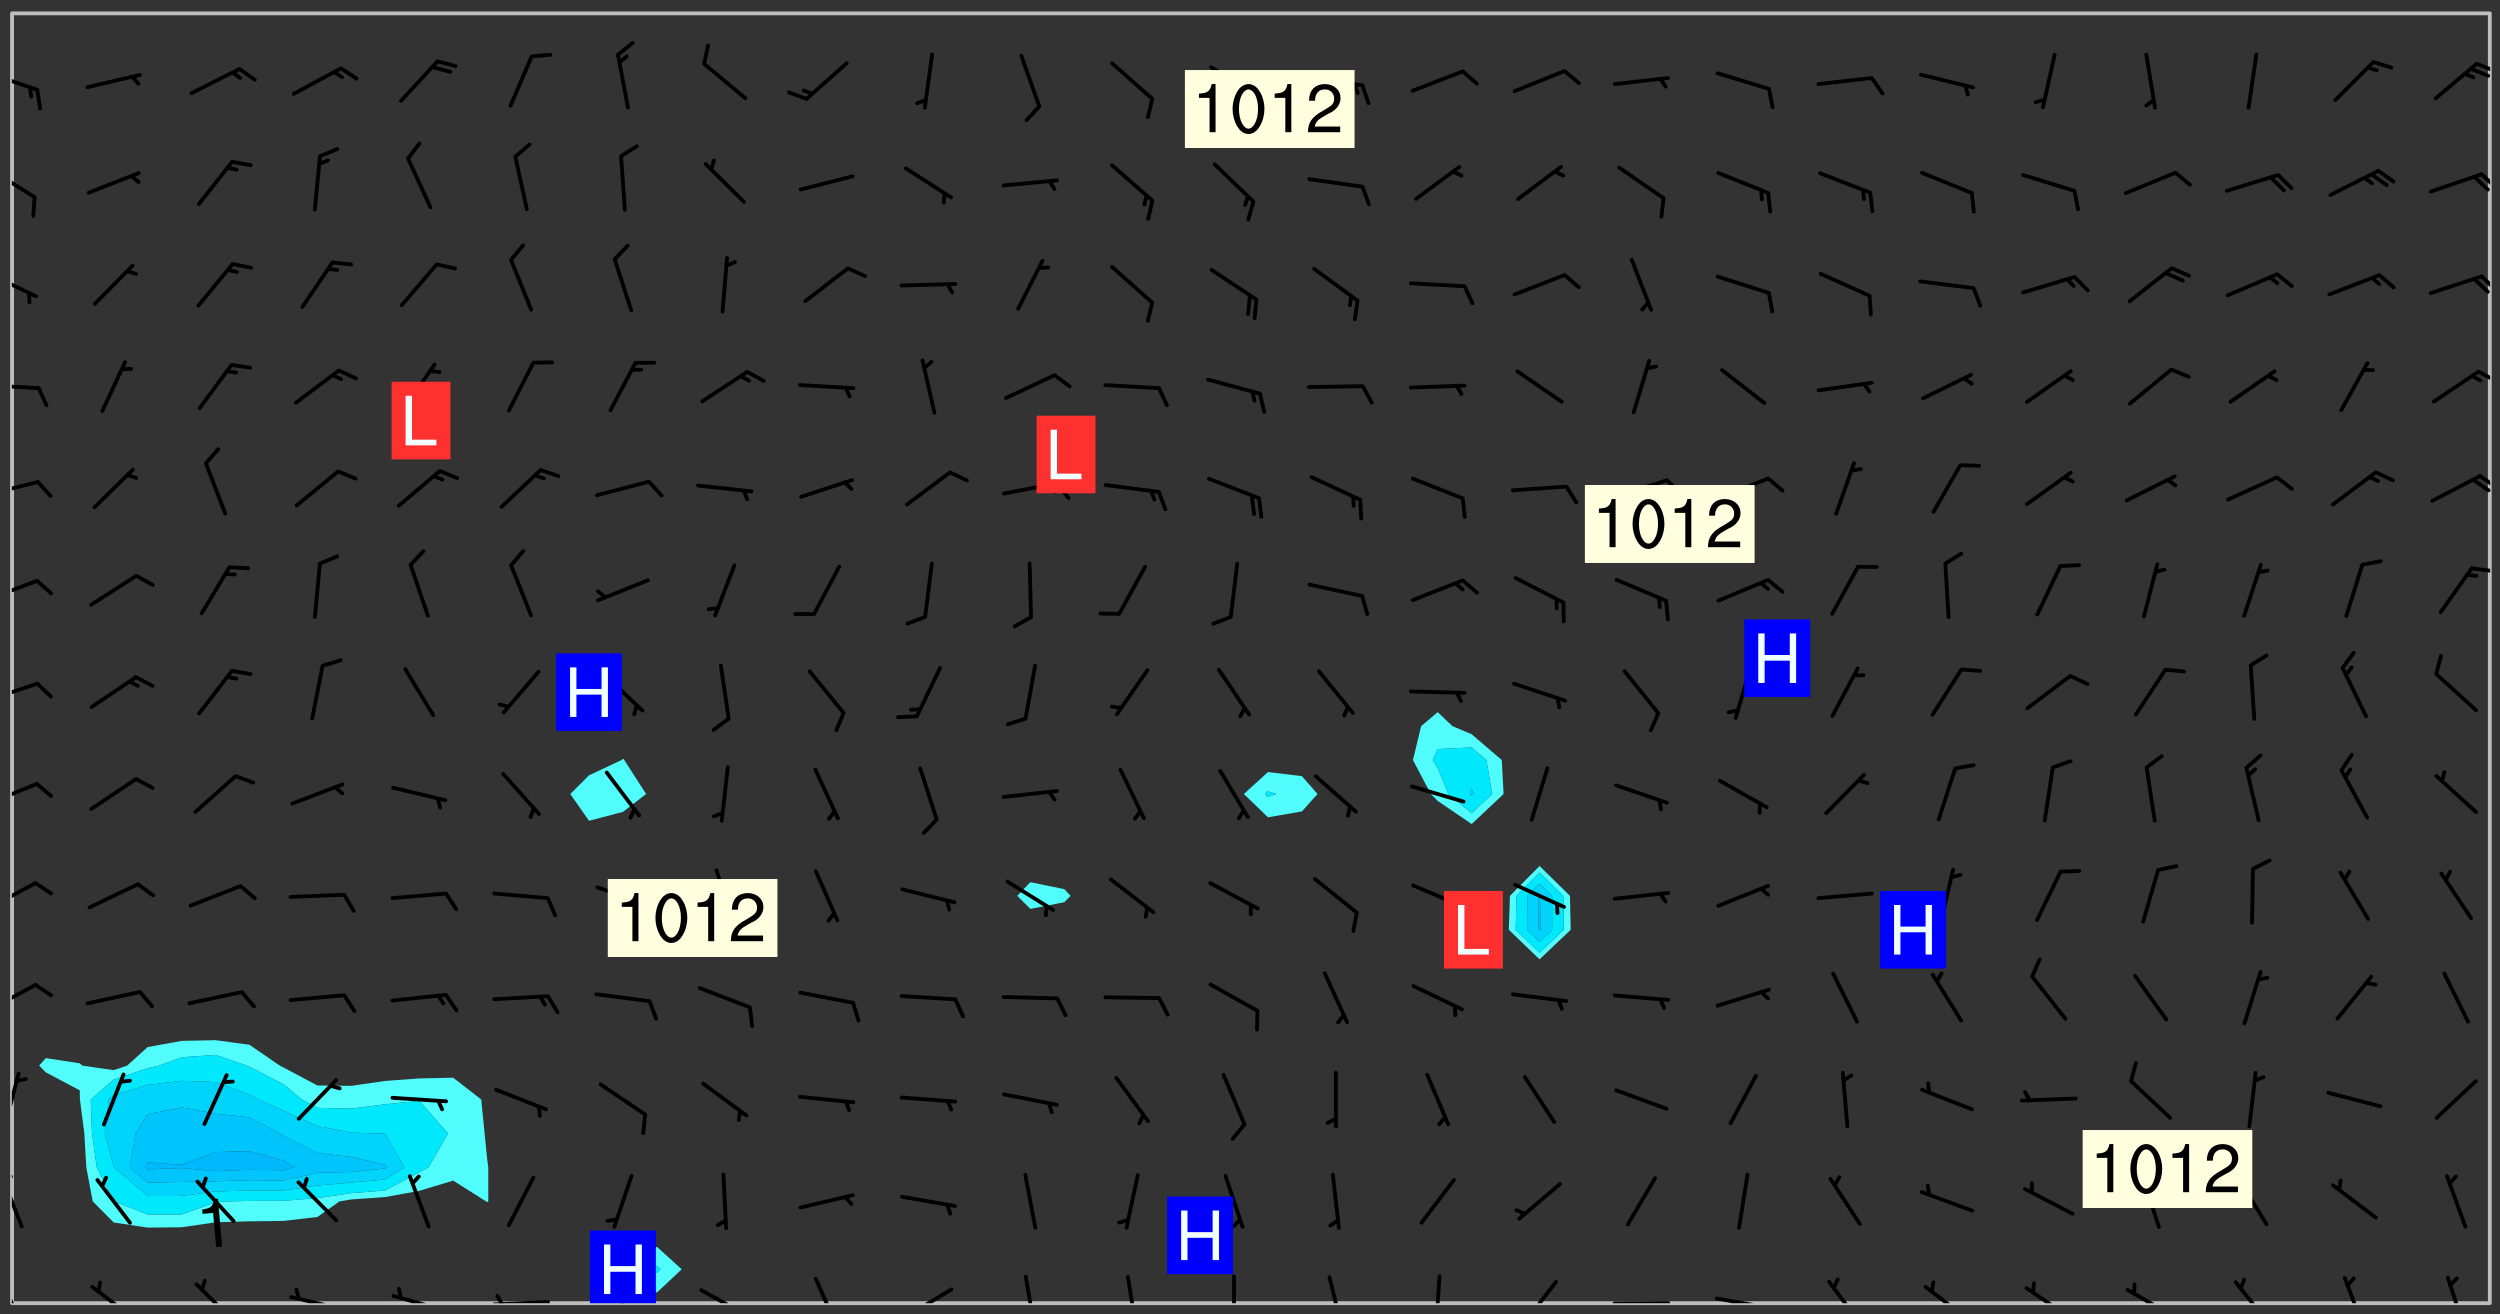 <svg xmlns="http://www.w3.org/2000/svg" role="img" xmlns:xlink="http://www.w3.org/1999/xlink" viewBox="142.45 309.95 326.84 171.84"><rect x="142.45" y="309.95" width="326.84" height="171.84" fill="#333333" stroke="none"/><defs><clipPath id="clip2"><path d="M 144 311.672 L 145 311.672 L 145 480.328 L 144 480.328 Z M 144 311.672"/></clipPath><clipPath id="clip3"><path d="M 144 311.672 L 468 311.672 L 468 480.328 L 144 480.328 Z M 144 311.672"/></clipPath><clipPath id="clip4"><path d="M 467 311.672 L 468 311.672 L 468 480.328 L 467 480.328 Z M 467 311.672"/></clipPath><clipPath id="clip5"><path d="M 144 476 L 146 476 L 146 480.328 L 144 480.328 Z M 144 476"/></clipPath><clipPath id="clip6"><path d="M 154 477 L 161 477 L 161 480.328 L 154 480.328 Z M 154 477"/></clipPath><clipPath id="clip7"><path d="M 167 477 L 174 477 L 174 480.328 L 167 480.328 Z M 167 477"/></clipPath><clipPath id="clip8"><path d="M 180 479 L 188 479 L 188 480.328 L 180 480.328 Z M 180 479"/></clipPath><clipPath id="clip9"><path d="M 180 478 L 182 478 L 182 480.328 L 180 480.328 Z M 180 478"/></clipPath><clipPath id="clip10"><path d="M 193 479 L 201 479 L 201 480.328 L 193 480.328 Z M 193 479"/></clipPath><clipPath id="clip11"><path d="M 206 479 L 215 479 L 215 480.328 L 206 480.328 Z M 206 479"/></clipPath><clipPath id="clip12"><path d="M 207 479 L 209 479 L 209 480.328 L 207 480.328 Z M 207 479"/></clipPath><clipPath id="clip13"><path d="M 222 476 L 225 476 L 225 480.328 L 222 480.328 Z M 222 476"/></clipPath><clipPath id="clip14"><path d="M 233 478 L 241 478 L 241 480.328 L 233 480.328 Z M 233 478"/></clipPath><clipPath id="clip15"><path d="M 248 476 L 253 476 L 253 480.328 L 248 480.328 Z M 248 476"/></clipPath><clipPath id="clip16"><path d="M 260 478 L 268 478 L 268 480.328 L 260 480.328 Z M 260 478"/></clipPath><clipPath id="clip17"><path d="M 276 476 L 278 476 L 278 480.328 L 276 480.328 Z M 276 476"/></clipPath><clipPath id="clip18"><path d="M 289 476 L 292 476 L 292 480.328 L 289 480.328 Z M 289 476"/></clipPath><clipPath id="clip19"><path d="M 303 476 L 305 476 L 305 480.328 L 303 480.328 Z M 303 476"/></clipPath><clipPath id="clip20"><path d="M 316 476 L 319 476 L 319 480.328 L 316 480.328 Z M 316 476"/></clipPath><clipPath id="clip21"><path d="M 329 476 L 331 476 L 331 480.328 L 329 480.328 Z M 329 476"/></clipPath><clipPath id="clip22"><path d="M 341 477 L 347 477 L 347 480.328 L 341 480.328 Z M 341 477"/></clipPath><clipPath id="clip23"><path d="M 353 480 L 361 480 L 361 480.328 L 353 480.328 Z M 353 480"/></clipPath><clipPath id="clip24"><path d="M 366 479 L 375 479 L 375 480.328 L 366 480.328 Z M 366 479"/></clipPath><clipPath id="clip25"><path d="M 381 477 L 387 477 L 387 480.328 L 381 480.328 Z M 381 477"/></clipPath><clipPath id="clip26"><path d="M 393 477 L 401 477 L 401 480.328 L 393 480.328 Z M 393 477"/></clipPath><clipPath id="clip27"><path d="M 407 478 L 414 478 L 414 480.328 L 407 480.328 Z M 407 478"/></clipPath><clipPath id="clip28"><path d="M 420 478 L 427 478 L 427 480.328 L 420 480.328 Z M 420 478"/></clipPath><clipPath id="clip29"><path d="M 434 477 L 440 477 L 440 480.328 L 434 480.328 Z M 434 477"/></clipPath><clipPath id="clip30"><path d="M 448 476 L 452 476 L 452 480.328 L 448 480.328 Z M 448 476"/></clipPath><clipPath id="clip31"><path d="M 462 476 L 465 476 L 465 480.328 L 462 480.328 Z M 462 476"/></clipPath><clipPath id="clip32"><path d="M 144 463 L 146 463 L 146 471 L 144 471 Z M 144 463"/></clipPath><clipPath id="clip33"><path d="M 144 463 L 145 463 L 145 465 L 144 465 Z M 144 463"/></clipPath><clipPath id="clip34"><path d="M 144 450 L 146 450 L 146 458 L 144 458 Z M 144 450"/></clipPath><clipPath id="clip35"><path d="M 144 438 L 148 438 L 148 443 L 144 443 Z M 144 438"/></clipPath><clipPath id="clip36"><path d="M 144 425 L 148 425 L 148 429 L 144 429 Z M 144 425"/></clipPath><clipPath id="clip37"><path d="M 144 412 L 148 412 L 148 416 L 144 416 Z M 144 412"/></clipPath><clipPath id="clip38"><path d="M 144 399 L 148 399 L 148 402 L 144 402 Z M 144 399"/></clipPath><clipPath id="clip39"><path d="M 144 385 L 148 385 L 148 389 L 144 389 Z M 144 385"/></clipPath><clipPath id="clip40"><path d="M 465 384 L 468 384 L 468 385 L 465 385 Z M 465 384"/></clipPath><clipPath id="clip41"><path d="M 144 372 L 148 372 L 148 375 L 144 375 Z M 144 372"/></clipPath><clipPath id="clip42"><path d="M 466 371 L 468 371 L 468 374 L 466 374 Z M 466 371"/></clipPath><clipPath id="clip43"><path d="M 465 372 L 468 372 L 468 375 L 465 375 Z M 465 372"/></clipPath><clipPath id="clip44"><path d="M 144 360 L 148 360 L 148 361 L 144 361 Z M 144 360"/></clipPath><clipPath id="clip45"><path d="M 466 358 L 468 358 L 468 360 L 466 360 Z M 466 358"/></clipPath><clipPath id="clip46"><path d="M 144 345 L 148 345 L 148 349 L 144 349 Z M 144 345"/></clipPath><clipPath id="clip47"><path d="M 466 345 L 468 345 L 468 349 L 466 349 Z M 466 345"/></clipPath><clipPath id="clip48"><path d="M 144 331 L 148 331 L 148 336 L 144 336 Z M 144 331"/></clipPath><clipPath id="clip49"><path d="M 466 332 L 468 332 L 468 335 L 466 335 Z M 466 332"/></clipPath><clipPath id="clip50"><path d="M 144 319 L 148 319 L 148 322 L 144 322 Z M 144 319"/></clipPath><clipPath id="clip51"><path d="M 466 318 L 468 318 L 468 320 L 466 320 Z M 466 318"/></clipPath><clipPath id="clip52"><path d="M 219 470 L 229 470 L 229 480.328 L 219 480.328 Z M 219 470"/></clipPath><g id="surface136" clip-path="url(#clip1)"><path fill="#fff" fill-opacity="0" fill-rule="evenodd" d="M 0 0 L 1000 0 L 1000 1000 L 0 1000 Z M 0 0"/><path fill="#d3d3d3" fill-opacity="0" fill-rule="evenodd" d="M162.152 355.867L161.918 356.16 161.977 356.395 162.094 356.566 162.27 356.801 162.562 357.148 162.676 357.207 162.793 357.035 162.852 356.801 163.027 356.625 163.492 356.449 164.191 356.449 164.426 356.742 164.715 357.559 164.773 357.734 164.949 357.965 165.301 358.199 166 358.898 166.172 359.074 166.406 359.422 166.641 359.832 166.93 360.414 167.34 360.879 167.57 361.113 167.805 361.289 167.922 361.52 168.098 361.812 168.27 362.977 168.27 363.211 168.328 363.5 168.387 363.617 168.504 363.734 168.852 364.145 168.969 364.316 169.145 364.492 169.32 364.727 169.438 364.898 169.609 365.25 169.668 365.484 169.902 365.891 170.137 365.832 169.961 366.008 169.902 366.938 169.32 366.938 169.086 366.824 168.738 366.938 168.621 367.055 168.562 367.348 168.504 367.523 168.387 367.695 167.922 367.988 167.863 368.223 167.805 368.336 167.805 368.98 167.863 369.152 167.863 369.562 167.922 369.621 167.922 370.027 167.98 370.434 168.098 370.609 168.156 370.668 168.387 371.309 168.328 371.602 168.328 372.301 168.27 372.883 168.27 373.117 168.211 373.348 168.156 373.699 168.156 375.621 168.211 375.738 168.637 375.738 168.27 375.855 168.246 376.207 169.137 377.375 170.879 377.914 172.219 378.273 172.219 378.812 172.309 379.621 172.844 380.336 174.363 380.605 175.254 380.52 175.344 381.684 175.879 381.863 177.039 381.684 179.094 380.699 180.254 380.336 182.133 380.16 183.828 379.98 183.648 380.699 182.133 380.785 180.883 380.875 180.078 381.145 179.004 381.953 179.273 382.672 179.809 383.57 179.629 384.195 179.363 385.004 179.629 386.082 180.254 386.98 181.059 387.16 182.309 386.98 182.043 387.703 182.141 388.207 182.195 388.5 182.195 388.672 182.254 388.965 182.254 389.371 182.43 389.488 182.781 389.605 183.188 389.605 183.48 389.43 183.594 389.312 183.652 389.195 183.77 388.965 183.828 388.789 184.18 388.324 184.41 388.148 184.586 388.09 184.762 388.148 184.82 388.324 184.938 389.312 184.992 389.781 185.051 389.953 185.168 390.188 185.344 390.246 186.16 390.305 186.449 390.305 186.566 390.539 186.625 390.945 186.684 391.297 186.684 392.402 186.801 392.695 186.918 393.043 187.207 393.742 187.383 394.094 187.965 394.848 188.316 395.023 188.488 395.082 188.957 395.316 189.598 395.781 189.945 396.016 190.238 396.191 190.531 396.246 190.762 396.309 191.578 396.656 191.871 396.832 191.984 397.004 192.336 397.355 192.453 397.531 192.977 398.172 192.977 398.461 193.035 398.812 193.035 399.16 193.094 399.512 193.152 399.801 193.27 399.859 193.441 399.918 193.617 399.918 194.199 400.152 194.375 400.27 194.551 400.559 194.727 400.793 194.84 401.027 195.133 401.258 195.25 401.375 195.25 401.785 195.309 401.84 195.598 402.074 195.832 402.191 195.891 402.309 196.008 402.48 196.066 402.598 196.297 402.832 196.355 403.008 196.59 403.066 196.707 403.125 196.59 403.238 196.531 403.355 196.531 403.473 196.414 403.766 196.297 404.055 196.297 404.637 196.473 404.754 196.59 404.812 196.648 404.93 196.766 405.047 196.879 405.105 197.055 405.453 197.113 405.805 197.172 406.211 197.172 406.387 197.113 406.562 196.996 407.262 196.996 407.434 197.113 407.609 197.406 407.902 197.812 407.902 197.988 408.02 198.105 408.191 198.223 408.484 198.223 408.719 197.695 408.719 197.465 408.484 197.23 408.484 197.055 408.543 196.996 409.242 197.055 409.59 197.172 409.766 197.348 410.176 197.465 410.406 197.754 410.875 197.93 410.93 198.453 410.93 198.688 410.988 199.445 411.629 199.504 411.922 199.504 412.156 199.562 412.215 199.793 412.562 199.793 412.914 199.676 413.086 199.676 413.379 199.969 413.668 200.262 413.844 200.434 413.902 200.727 414.078 201.02 414.195 201.602 414.602 201.891 414.836 202.184 415.012 202.402 415.172 202.418 415.184 202.648 415.359 203.289 415.883 203.465 416.117 203.582 416.293 203.758 416.469 203.871 416.641 203.871 417.281 203.988 417.457 204.457 417.574 205.039 417.691 205.273 417.75 205.504 417.863 205.797 417.98 205.91 418.039 206.496 418.391 206.785 418.562 206.961 418.625 207.137 418.68 207.312 418.738 208.012 419.09 208.301 419.266 208.535 419.32 208.824 419.496 209.059 419.613 209.699 420.02 209.992 420.137 210.164 420.195 210.398 420.254 210.809 420.312 211.039 420.371 211.273 420.488 211.332 420.66 210.922 420.836 211.391 420.895 211.449 421.188 211.562 421.422 211.738 421.477 211.973 421.535 212.148 421.594 212.555 421.711 213.195 421.945 213.312 422.117 213.371 422.352 213.371 422.527 213.312 422.645 213.254 423.051 213.488 423.285 213.605 423.344 213.953 423.461 214.594 423.691 214.77 423.809 215.059 423.926 215.234 424.102 215.469 424.566 216.051 425.672 216.227 425.848 216.574 426.023 216.75 426.141 217.102 426.258 218.148 426.781 218.383 426.84 218.848 426.953 219.141 427.012 219.605 427.188 220.363 427.77 220.598 428.004 220.945 428.469 221.121 428.645 221.41 428.879 222.227 429.578 222.52 429.754 222.809 430.043 223.102 430.219 223.395 430.508 224.09 431.148 224.266 431.324 224.559 431.559 224.848 431.793 225.316 432.082 225.957 432.664 226.305 432.898 226.539 433.191 226.887 433.539 227.238 434.004 228.172 434.996 228.52 435.402 228.637 435.578 228.871 435.637 228.984 435.754 229.629 435.93 229.859 436.043 230.094 436.102 230.387 436.277 230.617 436.395 231.551 437.094 231.957 437.5 232.191 437.676 232.598 437.852 232.832 437.969 233.648 438.316 233.996 438.551 234.23 438.668 234.523 438.957 234.754 439.074 235.512 439.426 235.863 439.598 236.094 439.656 236.387 439.773 236.621 439.832 237.492 440.008 238.309 440.008 238.777 440.238 238.949 440.297 239.824 440.996 240.289 441.113 240.582 441.172 240.758 441.23 240.988 441.289 241.457 441.348 241.805 441.406 242.156 441.465 242.562 441.523 242.855 441.523 243.027 441.582 243.027 441.812 243.203 441.988 243.496 441.988 243.844 442.047 244.195 442.105 244.895 442.223 245.535 442.223 246 441.988 246.293 441.812 246.465 441.695 246.875 441.523 247.164 441.348 248.098 440.883 248.566 440.59 249.09 440.297 249.555 440.125 250.02 439.949 251.07 439.484 251.359 439.367 251.77 439.25 252.059 439.133 252.586 438.957 254.102 438.258 254.684 437.91 254.973 437.852 255.266 437.793 255.613 437.676 256.488 437.445 256.84 437.328 256.953 437.328 257.188 437.27 258.062 437.035 258.297 436.977 259.109 436.977 259.461 436.918 260.277 436.801 260.449 436.742 260.801 436.688 261.094 436.629 261.324 436.57 262.141 436.395 262.316 436.336 262.664 436.336 262.898 436.277 263.363 436.16 264.121 435.988 264.355 435.93 264.703 435.93 265.113 435.812 265.402 435.754 266.688 435.695 266.977 435.695 267.387 435.637 267.617 435.578 267.793 435.578 268.668 435.461 269.074 435.461 269.484 435.344 269.832 435.344 270.184 435.23 271.055 435.172 272.805 435.172 273.852 435.461 274.262 435.578 274.551 435.695 274.902 435.812 275.191 435.93 276.242 436.102 276.531 436.16 276.824 436.16 277.117 436.219 277.289 436.277 277.699 436.336 277.871 436.395 277.988 436.453 278.105 436.453 278.223 436.512 278.574 436.57 278.688 436.57 279.098 436.637 281.02 437.031 282.945 437.426 284.465 437.875 286.16 438.594 288.305 439.398 289.91 438.68 291.34 437.875 292.5 436.797 293.75 436.348 296.785 435.629 298.66 435.27 300.805 433.922 303.039 432.668 305.539 431.41 307.234 430.961 309.02 430.781 310.18 430.512 310.805 431.051 312.145 430.781 312.859 429.793 313.844 428.449 314.289 428.27 315.094 427.91 316.969 427.371 318.754 426.922 320.004 426.652 321.164 426.562 322.863 426.473 324.824 426.203 326.074 426.113 326.613 426.113 327.238 426.023 328.129 426.023 330.273 425.844 332.684 425.664 335.273 425.574 336.969 425.754 338.578 425.844 340.008 426.203 341.168 426.922 343.043 427.91 344.203 429.438 344.469 430.152 345.098 430.242 345.453 431.141 345.988 431.68 346.523 433.207 347.598 433.566 348.133 433.566 347.328 434.102 347.418 435.809 348.133 438.504 349.023 439.309 349.918 440.297 350.633 441.555 352.418 442.094 353.938 441.914 354.293 443.258 355.902 442.453 356.883 441.914 357.152 442.184 357.469 441.969 357.688 441.824 358.488 442.273 358.938 441.914 359.293 441.914 359.828 441.645 360.367 440.926 360.902 440.656 361.527 439.668 362.688 440.117 363.527 440.488 364.922 441.105 366.617 440.926 368.223 440.926 370.008 441.016 370.188 439.309 370.723 437.965 371.527 438.234 372.02 439.082 372.422 439.488 372.332 440.027 372.332 440.387 373.047 440.836 373.758 440.566 375.188 440.566 375.547 441.555 375.992 442.812 376.707 444.156 377.957 444.785 379.652 445.414 380.367 445.234 380.547 444.695 381.527 444.605 381.977 444.965 382.062 446.223 381.797 446.852 381.262 447.031 381.262 447.57 381.977 448.555 382.242 449.094 383.227 450.082 384.027 451.16 383.762 451.52 383.672 452.418 383.047 454.75 382.691 456.816 382.602 458.609 382.422 459.328 382.332 459.867 382.332 461.305 381.352 463.188 380.992 464.895 380.457 465.793 379.652 466.961 379.387 467.5 381.441 468.754 381.527 469.113 381.172 469.652 381.082 469.473 381.082 470.281 381.172 471.719 380.727 472.434 379.652 472.527 379.387 473.242 379.922 474.141 380.727 474.859 381.887 475.668 383.227 475.938 383.672 476.297 383.316 476.746 381.527 476.656 380.277 476.207 379.562 475.488 378.938 475.398 378.762 478.988 378.574 480.297 467.934 480.297 467.934 311.703 412.664 311.703 412.664 360.785 413.426 360.91 416.715 361.453 418.738 364.289 418.738 367.043 421.09 367.375 423.438 367.707 427.488 367.707 426.109 371.867 424.086 372.574 422.062 373.277 421.52 373.621 418.926 375.238 418.738 375.355 416.715 373.277 415.984 370.535 413.312 368.457 411.938 364.957 411.871 364.875 409.914 362.203 412.664 360.785 412.664 311.703 294.422 311.703 294.422 403.117 294.539 403.148 294.672 403.16 294.746 403.234 294.852 403.281 294.941 403.34 295.027 403.398 295.117 403.457 295.414 403.754 295.473 403.844 295.504 403.961 295.531 404.078 295.547 404.215 295.516 404.332 295.457 404.422 295.398 404.508 295.355 404.613 295.309 404.715 295.281 404.836 295.281 404.98 295.457 405.25 295.605 405.398 295.68 405.484 295.754 405.559 295.797 405.664 295.859 405.754 295.918 405.84 295.961 405.945 296.02 406.035 296.066 406.137 296.109 406.242 296.168 406.328 296.285 406.508 296.359 406.582 296.422 406.668 296.48 406.758 296.523 406.863 296.582 406.953 296.641 407.039 296.703 407.129 296.762 407.219 296.805 407.32 296.922 407.5 296.996 407.574 297.055 407.66 297.129 407.734 297.219 407.793 297.324 407.84 297.473 407.84 297.605 407.824 297.738 407.84 297.84 407.793 297.914 407.719 297.961 407.617 297.945 407.484 297.945 407.336 297.898 407.23 297.871 407.113 297.824 407.012 297.797 406.891 297.754 406.789 297.691 406.699 297.648 406.598 297.605 406.492 297.574 406.375 297.559 406.242 297.547 406.105 297.633 406.047 297.691 405.961 297.812 405.93 297.855 406.035 297.871 406.168 297.871 406.285 297.93 406.387 297.988 406.477 298.078 406.535 298.227 406.684 298.285 406.773 298.328 406.879 298.316 406.98 298.402 407.039 298.508 407.086 298.594 407.145 298.684 407.203 298.758 407.277 298.641 407.305 298.535 407.352 298.449 407.41 298.375 407.484 298.316 407.574 298.254 407.66 298.227 407.781 298.18 407.883 298.137 407.988 298.105 408.105 298.094 408.238 298.078 408.371 298.078 408.52 298.105 408.637 298.152 408.742 298.195 408.844 298.254 408.934 298.328 409.008 298.418 409.066 298.492 409.141 298.582 409.199 298.641 409.289 298.684 409.395 298.73 409.496 298.848 409.527 298.98 409.543 299.129 409.543 299.246 409.512 299.352 409.555 299.395 409.66 299.441 409.762 299.469 409.883 299.5 410 299.527 410.117 299.559 410.238 299.586 410.355 299.691 410.398 299.793 410.445 299.926 410.43 300.074 410.578 300.137 410.664 300.211 410.738 300.281 410.812 300.371 410.875 300.477 410.918 300.578 410.961 300.695 410.992 300.832 411.008 300.949 410.977 301.023 410.902 301.051 410.785 301.039 410.652 301.008 410.531 300.98 410.414 301.023 410.309 301.141 410.309 301.23 410.371 301.348 410.398 301.496 410.398 301.629 410.414 301.777 410.414 301.91 410.43 302.043 410.414 302.191 410.414 302.324 410.398 302.457 410.387 302.594 410.398 302.711 410.371 302.844 410.355 303.035 410.297 302.977 410.473 302.961 410.605 302.934 410.727 302.918 410.859 302.859 410.945 302.727 410.961 302.621 411.008 302.516 411.051 302.398 411.082 302.281 411.109 302.016 411.141 301.867 411.141 301.734 411.156 301.66 411.23 301.719 411.316 301.867 411.465 301.984 411.645 302.059 411.715 302.148 411.777 302.238 411.836 302.324 411.895 302.414 411.953 302.516 411.996 302.621 412.059 302.727 412.102 302.812 412.16 302.918 412.207 303.02 412.25 303.199 412.367 303.258 412.457 303.215 412.559 303.168 412.664 303.184 412.797 303.406 413.02 303.465 413.109 303.508 413.211 303.539 413.332 303.582 413.434 303.598 413.566 303.629 413.684 303.641 413.82 303.672 413.938 303.82 414.086 303.922 414.129 304.027 414.172 304.145 414.203 304.277 414.219 304.414 414.234 304.531 414.234 304.648 414.203 304.738 414.145 304.781 414.039 304.828 413.938 304.871 413.832 304.902 413.715 304.914 413.582 304.914 413.434 304.902 413.301 304.887 413.168 304.855 413.051 304.812 412.945 304.766 412.84 304.723 412.738 304.68 412.633 304.664 412.5 304.68 412.367 304.707 412.25 304.738 412.133 304.766 412.012 304.812 411.91 304.902 411.852 304.988 411.789 305.062 411.715 305.152 411.656 305.375 411.434 305.434 411.348 305.508 411.273 305.625 411.094 305.684 411.008 305.684 410.859 305.609 410.785 305.508 410.738 305.402 410.695 305.301 410.652 305.242 410.562 305.195 410.457 305.168 410.34 305.258 410.281 305.375 410.25 305.477 410.207 305.656 410.09 305.805 409.941 305.816 409.809 305.805 409.703 305.715 409.645 305.582 409.66 305.434 409.66 305.301 409.676 305.168 409.66 305.047 409.629 304.961 409.57 304.887 409.496 304.828 409.406 304.766 409.32 304.648 409.141 304.59 409.055 304.621 408.934 304.707 408.875 304.828 408.844 304.887 408.758 304.887 408.637 304.855 408.52 304.797 408.43 304.738 408.344 304.691 408.238 304.664 408.121 304.648 407.988 304.707 407.898 304.781 407.824 304.871 407.766 304.988 407.586 305.062 407.512 305.121 407.426 305.27 407.277 305.391 407.246 305.523 407.23 305.656 407.246 305.73 407.32 305.773 407.426 305.789 407.559 305.758 407.676 305.641 407.707 305.508 407.719 305.359 407.867 305.316 407.973 305.27 408.074 305.242 408.195 305.211 408.312 305.211 408.461 305.242 408.578 305.285 408.684 305.344 408.773 305.418 408.844 305.492 408.918 305.609 408.949 305.73 408.977 305.848 408.949 305.98 408.934 306.098 408.934 306.188 408.992 306.262 409.066 306.309 409.172 306.367 409.258 306.469 409.305 306.602 409.32 306.707 409.363 306.793 409.422 306.781 409.527 306.707 409.602 306.527 409.719 306.469 409.809 306.379 409.867 306.309 409.941 306.234 410.016 306.172 410.105 306.145 410.223 306.129 410.355 306.145 410.488 306.129 410.621 306.129 410.77 306.145 410.902 306.172 411.02 306.203 411.141 306.277 411.215 306.367 411.273 306.453 411.332 306.543 411.391 306.66 411.422 306.66 411.508 306.559 411.555 306.469 411.613 306.203 411.645 306.086 411.672 305.938 411.672 305.832 411.715 305.73 411.762 305.672 411.852 305.609 412.086 305.598 412.219 305.566 412.34 305.551 412.473 305.551 412.766 305.539 412.898 305.551 413.035 305.566 413.168 305.699 413.184 305.832 413.195 305.953 413.227 306.039 413.285 306.113 413.359 306.16 413.465 306.203 413.566 306.219 413.699 306.219 414.145 306.203 414.277 306.203 414.723 306.234 414.988 306.262 415.105 306.277 415.238 306.309 415.355 306.395 415.566 306.426 415.832 306.426 415.98 306.395 416.098 306.367 416.215 306.336 416.336 306.309 416.453 306.277 416.57 306.246 416.691 306.234 416.824 306.219 416.957 306.309 417.016 306.426 416.984 306.527 417 306.574 417.105 306.543 417.371 306.543 417.812 306.5 417.918 306.453 418.023 306.41 418.125 306.367 418.23 306.309 418.316 306.277 418.438 306.234 418.555 306.203 418.672 306.188 418.805 306.203 418.938 306.262 419.027 306.367 419.074 306.453 419.133 306.512 419.219 306.5 419.355 306.469 419.473 306.426 419.574 306.426 420.02 306.41 420.152 306.41 420.301 306.379 420.418 306.336 420.523 306.309 420.641 306.262 420.746 306.219 420.848 306.188 420.969 306.16 421.086 306.129 421.219 306.098 421.336 306.07 421.453 306.027 421.559 305.996 421.676 305.965 421.797 305.953 421.93 305.938 422.062 305.938 422.359 305.965 422.477 305.965 422.625 306.012 423.023 306.039 423.141 306.098 423.23 306.219 423.262 306.367 423.262 306.5 423.246 306.559 423.336 306.559 423.453 306.5 423.543 306.41 423.602 306.309 423.645 306.203 423.691 306.113 423.75 306.027 423.809 305.891 423.824 305.773 423.793 305.641 423.777 305.539 423.824 305.477 423.91 305.465 424.047 305.449 424.18 305.418 424.297 305.391 424.414 305.375 424.547 305.344 424.668 305.344 424.965 305.359 425.098 305.391 425.215 305.391 425.363 305.402 425.496 305.402 425.645 305.375 425.762 305.328 425.863 305.301 425.984 305.27 426.102 305.211 426.191 305.137 426.266 305.035 426.309 304.93 426.355 304.812 426.383 304.691 426.414 304.59 426.367 304.648 426.281 304.754 426.234 304.781 426.117 304.812 426 304.84 425.879 304.871 425.762 304.871 425.613 304.887 425.48 304.855 425.363 304.812 425.258 304.707 425.273 304.633 425.348 304.531 425.391 304.441 425.453 304.367 425.527 304.324 425.629 304.309 425.762 304.277 425.879 304.25 426 304.219 426.117 304.191 426.234 304.16 426.355 304.133 426.473 304.102 426.59 304.059 426.695 303.969 426.754 303.879 426.754 303.762 426.723 303.73 426.637 303.746 426.5 303.715 426.383 303.715 426.234 303.703 426.102 303.703 425.953 303.641 425.719 303.613 425.598 303.57 425.496 303.523 425.391 303.465 425.305 303.406 425.215 303.363 425.109 303.301 425.023 303.152 424.875 303.082 424.801 302.977 424.754 302.871 424.711 302.77 424.668 302.473 424.371 302.383 424.297 302.297 424.238 302.191 424.195 302.102 424.133 302.016 424.074 301.91 424.031 301.82 423.973 301.734 423.91 301.66 423.84 301.555 423.793 301.469 423.734 301.363 423.691 301.273 423.629 301.172 423.586 301.066 423.543 300.98 423.484 300.875 423.438 300.77 423.395 300.668 423.348 300.578 423.289 300.477 423.246 300.371 423.203 300.281 423.141 300.164 423.113 300.031 423.098 299.898 423.113 299.75 423.113 299.617 423.129 299.5 423.098 299.41 423.039 299.336 422.965 299.246 422.906 299.145 422.859 298.996 422.859 298.875 422.832 298.773 422.789 298.699 422.715 298.582 422.535 298.492 422.477 298.391 422.434 298.301 422.371 298.195 422.328 298.105 422.27 298.02 422.211 297.914 422.164 297.855 422.078 297.797 421.988 297.754 421.883 297.707 421.781 297.633 421.707 297.547 421.648 297.473 421.574 297.383 421.516 297.16 421.293 297.117 421.188 297.086 420.922 297.191 420.879 297.336 420.879 297.441 420.922 297.516 420.996 297.605 421.055 297.691 421.113 297.797 421.16 297.887 421.219 298.035 421.367 298.105 421.441 298.254 421.59 298.316 421.676 298.391 421.75 298.477 421.809 298.551 421.883 298.641 421.945 298.73 422.004 298.816 422.062 299.086 422.238 299.188 422.285 299.293 422.328 299.395 422.371 299.441 422.297 299.5 422.211 299.574 422.137 299.645 422.062 299.75 422.105 299.824 422.18 299.883 422.27 299.926 422.371 299.973 422.477 300.016 422.582 300.137 422.609 300.254 422.582 300.328 422.492 300.371 422.387 300.43 422.297 300.504 422.223 300.609 422.18 300.727 422.152 300.859 422.164 300.949 422.223 301.098 422.371 301.156 422.461 301.199 422.566 301.246 422.668 301.289 422.773 301.332 422.875 301.438 422.922 301.543 422.965 301.676 422.98 301.762 422.922 301.82 422.832 301.895 422.758 302 422.715 302.117 422.742 302.223 422.789 302.324 422.832 302.43 422.875 302.531 422.922 302.711 423.039 302.711 423.156 302.695 423.289 302.711 423.422 302.727 423.559 302.785 423.645 302.887 423.691 303.008 423.719 303.125 423.75 303.273 423.75 303.391 423.719 303.449 423.629 303.629 423.512 303.688 423.422 303.762 423.348 303.82 423.262 303.938 423.082 304.117 422.965 304.234 422.996 304.324 423.055 304.367 423.129 304.352 423.262 304.352 423.379 304.441 423.438 304.59 423.438 304.723 423.422 304.855 423.41 305.121 423.379 305.227 423.336 305.344 423.305 305.465 423.277 305.539 423.203 305.609 423.129 305.672 423.039 305.656 422.934 305.609 422.832 305.508 422.789 305.402 422.773 305.285 422.801 305.02 422.832 304.871 422.832 304.797 422.758 304.707 422.699 304.59 422.668 304.473 422.641 304.34 422.625 304.191 422.625 304.059 422.641 303.762 422.641 303.656 422.594 303.508 422.445 303.465 422.344 303.406 422.254 303.629 422.031 303.715 421.973 303.82 421.93 303.938 421.898 304.07 421.883 304.203 421.898 304.34 421.914 304.441 421.957 304.574 421.945 304.664 421.883 304.766 421.84 304.828 421.75 304.781 421.648 304.691 421.59 304.574 421.559 304.473 421.516 304.414 421.426 304.352 421.336 304.352 421.219 304.367 421.086 304.473 421.039 304.547 420.969 304.547 420.848 304.457 420.789 304.426 420.672 304.516 420.613 304.59 420.539 304.633 420.434 304.691 420.344 304.738 420.242 304.754 420.109 304.754 419.961 304.707 419.855 304.664 419.754 304.574 419.695 304.441 419.68 304.34 419.637 304.203 419.621 304.086 419.59 303.641 419.59 303.508 419.574 303.375 419.562 303.242 419.547 303.125 419.516 302.977 419.516 302.844 419.5 302.711 419.488 302.445 419.457 302.324 419.414 302.238 419.355 302.164 419.281 302.164 419.133 302.176 419 302.281 418.953 302.383 418.91 302.516 418.895 302.668 418.895 302.801 418.879 303.094 418.879 303.215 418.91 303.316 418.953 303.406 419.012 303.641 419.074 303.762 419.027 303.852 418.969 303.953 418.926 304.086 418.91 304.191 418.953 304.293 419 304.426 419.012 304.547 418.984 304.691 418.984 304.812 418.953 304.93 418.926 305.035 418.879 305.109 418.805 305.195 418.746 305.344 418.598 305.402 418.512 305.449 418.406 305.477 418.289 305.492 418.184 305.391 418.141 305.301 418.082 305.184 418.051 305.078 418.008 304.988 417.945 304.914 417.859 304.84 417.785 304.738 417.742 304.633 417.695 304.531 417.652 304.473 417.562 304.426 417.461 304.34 417.25 304.277 417.164 304.219 417.074 304.145 417 304.059 416.941 303.789 416.941 303.672 416.973 303.582 417.031 303.48 417.074 303.348 417.09 303.242 417.074 303.215 416.957 303.152 416.867 303.035 416.836 302.934 416.793 302.785 416.645 302.754 416.527 302.738 416.422 302.812 416.348 302.992 416.23 303.109 416.203 303.227 416.172 303.363 416.188 303.465 416.23 303.57 416.273 303.672 416.32 303.777 416.363 303.895 416.395 304.027 416.41 304.145 416.438 304.277 416.453 304.383 416.438 304.473 416.379 304.398 416.305 304.293 416.262 304.219 416.188 304.145 416.098 303.996 415.949 303.91 415.891 303.82 415.832 303.746 415.758 303.656 415.699 303.555 415.652 303.434 415.625 303.332 415.578 303.227 415.535 303.109 415.504 303.008 415.461 302.887 415.43 302.738 415.43 302.621 415.461 302.516 415.504 302.43 415.566 302.25 415.684 302.164 415.742 302.074 415.801 301.969 415.848 301.883 415.906 301.777 415.949 301.676 415.992 301.57 416.039 301.496 416.113 301.438 416.203 301.379 416.289 301.332 416.395 301.273 416.48 301.199 416.555 301.066 416.543 300.949 416.512 300.832 416.512 300.758 416.586 300.668 416.645 300.594 416.719 300.504 416.777 300.418 416.836 300.312 416.883 300.211 416.926 300.074 416.941 299.973 416.898 299.824 416.75 299.719 416.703 299.633 416.703 299.527 416.75 299.426 416.793 299.305 416.824 299.188 416.793 299.113 416.719 299.113 416.602 299.145 416.48 299.219 416.41 299.277 416.32 299.352 416.246 299.469 416.215 299.574 416.172 299.867 416.172 300 416.156 300.137 416.141 300.238 416.098 300.328 416.039 300.43 415.992 300.52 415.934 300.652 415.922 300.742 415.98 300.875 415.992 300.965 415.934 301.051 415.875 301.156 415.832 301.246 415.773 301.332 415.711 301.422 415.652 301.57 415.504 301.629 415.418 301.688 415.328 301.793 415.285 301.926 415.27 302.043 415.297 302.164 415.328 302.223 415.27 302.281 415.18 302.312 414.914 302.34 414.797 302.445 414.809 302.578 414.824 302.68 414.781 302.77 414.723 302.828 414.633 302.902 414.559 302.961 414.469 303.008 414.367 303.02 414.234 303.008 414.102 302.961 413.996 302.812 413.848 302.754 413.758 302.695 413.672 302.652 413.566 302.652 413.121 302.668 412.988 302.668 412.84 302.68 412.707 302.621 412.648 302.531 412.707 302.43 412.664 302.25 412.547 302.164 412.488 302.102 412.398 302.043 412.309 301.969 412.234 301.883 412.176 301.762 412.207 301.66 412.219 301.555 412.266 301.469 412.324 301.363 412.367 301.215 412.516 301.125 412.574 301.039 412.633 300.949 412.695 300.844 412.738 300.711 412.754 300.711 412.633 300.816 412.59 300.934 412.559 301.008 412.488 301.051 412.383 301.051 412.234 301.023 412.117 300.875 411.969 300.742 411.953 300.594 411.953 300.477 411.984 300.371 412.027 300.27 412.07 300.18 412.133 300.062 412.16 299.988 412.086 300 411.953 299.957 411.852 299.914 411.746 299.824 411.688 299.707 411.715 299.586 411.746 299.469 411.777 299.367 411.82 299.246 411.852 299.145 411.895 299.039 411.938 298.949 411.996 298.848 412.012 298.848 411.895 298.863 411.762 298.805 411.672 298.73 411.715 298.582 411.863 298.523 411.953 298.449 412.027 298.402 412.133 298.359 412.234 298.285 412.309 298.227 412.398 298.152 412.473 298.094 412.559 298.02 412.633 297.93 412.695 297.855 412.766 297.781 412.84 297.68 412.855 297.547 412.871 297.441 412.828 297.441 412.707 297.59 412.559 297.633 412.457 297.691 412.367 297.738 412.266 297.781 412.16 297.84 412.07 297.871 411.953 297.914 411.852 297.945 411.73 297.973 411.613 298.02 411.508 298.062 411.406 298.105 411.301 298.18 411.23 298.27 411.168 298.359 411.109 298.461 411.066 298.758 411.066 299.023 411.035 299.129 410.992 299.055 410.918 298.938 410.887 298.832 410.844 298.742 410.785 298.641 410.738 298.551 410.68 298.449 410.637 298.344 410.594 298.254 410.531 298.168 410.473 298.062 410.43 297.961 410.387 297.84 410.355 297.723 410.324 297.621 410.281 297.5 410.25 297.398 410.207 297.309 410.148 297.266 410.043 297.25 409.91 297.352 409.867 297.484 409.852 297.621 409.867 297.754 409.852 297.855 409.809 297.914 409.719 297.93 409.613 297.84 409.555 297.766 409.48 297.664 409.438 297.574 409.379 297.426 409.23 297.383 409.125 297.367 408.992 297.367 408.699 297.309 408.609 297.219 408.551 297.145 408.477 297.102 408.371 297.07 408.254 297.012 408.164 296.938 408.09 296.82 408.062 296.746 407.988 296.656 407.93 296.566 407.867 296.48 407.809 296.406 407.734 296.348 407.648 296.301 407.543 296.215 407.484 296.066 407.336 295.871 407.277 295.738 407.293 295.637 407.336 295.562 407.41 295.516 407.512 295.473 407.617 295.414 407.707 295.355 407.793 295.059 408.09 294.969 408.148 294.883 408.148 294.82 408.062 294.777 407.957 294.809 407.84 294.867 407.75 294.895 407.633 294.883 407.5 294.793 407.438 294.688 407.484 294.57 407.512 294.453 407.543 294.184 407.719 294.082 407.766 293.965 407.793 293.859 407.84 293.77 407.898 293.668 407.941 293.609 407.855 293.562 407.75 293.578 407.617 293.625 407.512 293.695 407.438 293.77 407.367 293.828 407.277 293.828 407.129 293.785 407.023 293.547 407.023 293.445 407.07 293.414 407.188 293.387 407.305 293.355 407.426 293.281 407.469 293.148 407.484 293.074 407.438 293.031 407.336 292.988 407.23 292.941 407.129 292.898 407.023 292.777 407.055 292.676 407.098 292.543 407.113 292.426 407.145 292.32 407.188 292.23 407.246 292.129 407.293 292.008 407.32 291.875 407.336 291.773 407.293 291.715 407.203 291.668 407.098 291.625 406.996 291.582 406.891 291.582 406.773 291.641 406.684 291.727 406.625 291.906 406.508 292.008 406.461 292.113 406.418 292.219 406.359 292.32 406.316 292.41 406.254 292.512 406.211 292.617 406.152 292.719 406.105 292.809 406.047 292.914 406.004 293.016 405.961 293.105 405.898 293.207 405.855 293.344 405.84 293.461 405.871 293.562 405.914 293.684 405.945 293.785 405.988 293.891 406.035 293.992 406.078 294.098 406.121 294.199 406.168 294.305 406.211 294.406 406.254 294.512 406.301 294.598 406.359 294.703 406.402 294.82 406.434 294.926 406.477 295.027 406.523 295.117 406.582 295.223 406.625 295.324 406.668 295.43 406.715 295.547 406.742 295.648 406.789 295.77 406.816 295.918 406.816 296.004 406.758 296.02 406.656 296.078 406.566 296.051 406.449 295.977 406.375 295.859 406.195 295.785 406.121 295.695 406.047 295.516 405.93 295.43 405.871 295.324 405.828 295.223 405.781 294.953 405.605 294.895 405.516 294.82 405.441 294.762 405.352 294.719 405.25 294.688 405.133 294.672 404.996 294.672 404.434 294.66 404.301 294.645 404.168 294.613 404.051 294.598 403.918 294.586 403.785 294.555 403.664 294.332 403.441 294.273 403.355 294.258 403.25 294.289 403.133 294.422 403.117 294.422 311.703 172.992 311.703 172.992 313.156 172.934 313.391 172.582 314.441 172.41 314.965 172.293 315.312 172.117 315.723 172 315.895 171.766 316.188 171.535 316.246 171.184 316.246 171.066 316.305 170.836 316.711 170.836 317.004 170.953 317.18 171.184 317.41 171.301 317.645 171.941 318.402 172.234 318.867 172.41 319.102 172.641 319.453 172.875 319.801 173.516 320.617 173.691 321.082 173.863 321.492 173.98 322.188 174.156 322.656 174.273 324.055 174.332 324.52 174.332 325.395 174.449 326.441 174.449 331.223 174.391 331.688 174.039 332.969 173.863 333.492 173.75 333.902 173.398 334.832 172.934 336 172.699 336.582 172.582 336.758 172.41 337.105 172.234 337.512 171.883 338.328 171.824 338.621 171.711 338.914 171.594 339.203 171.535 339.379 171.418 340.254 171.359 340.66 171.301 340.777 171.242 340.953 171.184 341.125 170.953 341.652 170.836 341.824 170.836 342.059 170.719 342.293 170.66 342.465 170.484 343.051 170.484 343.34 170.426 343.516 170.426 343.809 170.367 343.922 170.309 344.449 170.309 344.621 170.254 344.855 170.254 347.477 170.078 348.293 169.961 348.469 169.785 348.703 169.668 348.875 169.555 349.109 168.969 350.043 168.738 350.332 168.445 350.797 168.27 351.031 167.98 351.383 167.629 352.082 167.516 352.312 167.34 352.723 167.164 352.953 166.758 353.48 165.941 354.18 165.648 354.352 165.359 354.586 165.184 354.703 165.008 354.879 164.484 355.285 163.957 355.461 163.785 355.637 163.551 355.691 162.91 355.867 162.152 355.867M174.363 386.891L173.289 387.34 173.648 388.234 174.898 387.52 175.344 386.98 174.363 386.891"/><path fill="#d3d3d3" fill-opacity="0" fill-rule="evenodd" d="M201.508 416.598L200.613 416.598 201.062 417.227 202.043 417.586 202.848 417.496 203.293 416.508 203.117 416.598 202.402 416.242 201.508 416.598M356.129 475.668L356.07 475.145 356.07 474.852 356.184 474.559 356.242 474.328 356.711 473.859 356.824 473.859 356.941 473.746 357.059 473.688 357.234 473.688 357.469 473.629 357.816 473.629 358.051 473.688 358.168 473.746 358.398 473.918 358.457 474.094 358.574 474.676 358.574 474.969 358.457 475.145 358.285 475.434 358.109 475.609 357.582 476.133 357.352 476.367 357.234 476.426 357.059 476.426 356.941 476.367 356.535 476.074 356.359 475.957 356.242 475.898 356.184 475.785 356.129 475.668M362.77 464.711L362.711 464.539 362.711 463.43 362.77 463.258 362.945 463.199 363.117 463.141 363.293 463.141 363.527 463.082 363.645 463.141 363.703 463.84 363.645 464.012 363.527 464.188 363.41 464.246 363.176 464.77 363.062 464.828 362.828 464.828 362.77 464.711M372.383 450.32L372.266 450.145 372.266 449.445 372.559 448.57 372.676 448.398 372.852 448.047 372.965 447.816 373.082 447.523 373.434 446.766 373.551 446.535 373.723 446.301 373.898 446.301 374.016 446.242 374.656 446.242 374.773 446.301 375.008 446.535 375.18 446.648 375.531 446.941 375.648 447.059 375.762 447.234 375.762 447.348 375.879 447.406 375.996 447.523 375.996 448.223 375.938 448.398 375.938 448.629 375.879 448.805 375.531 449.855 375.414 450.086 375.297 450.32 375.18 450.379 374.949 450.613 374.309 450.902 373.434 450.902 373.023 450.785 372.383 450.32"/><path fill="none" stroke="#bebebe" stroke-linecap="round" stroke-linejoin="round" stroke-miterlimit="10" stroke-width=".5" d="M 431.957 354.305 L 108.027 354.305 L 108.027 185.68 L 431.957 185.68 L 431.957 354.305" transform="matrix(1 0 0 -1 36 666)"/><g clip-path="url(#clip2)"><path fill="#fff" fill-opacity="0" fill-rule="evenodd" d="M 144 475.891 L 144 480.328 L 144.004 480.328 L 144 480.328 L 144 311.672 L 144.004 311.672 L 144 311.672 L 144 475.891"/></g><g clip-path="url(#clip3)"><path fill="#fff" fill-opacity="0" fill-rule="evenodd" d="M 144.004 480.328 L 144.004 311.672 L 170.629 311.672 L 170.629 445.938 L 166.191 446.031 L 161.754 446.84 L 159.078 449.262 L 157.316 449.859 L 153.215 449.262 L 152.875 448.965 L 148.438 448.281 L 147.57 449.262 L 148.438 450.145 L 152.875 452.496 L 152.898 453.699 L 153.477 458.137 L 153.734 462.574 L 154.574 467.016 L 157.316 469.773 L 161.754 470.441 L 166.191 470.398 L 170.629 469.75 L 175.066 469.621 L 179.508 469.566 L 183.945 469.055 L 186.828 467.016 L 188.383 466.762 L 192.82 466.445 L 197.262 465.637 L 201.699 464.297 L 206 467.016 L 206.137 467.117 L 206.289 467.016 L 206.285 462.574 L 206.137 461.438 L 205.805 458.137 L 205.367 453.699 L 201.699 450.844 L 197.262 450.941 L 192.82 451.266 L 188.383 451.91 L 183.945 451.863 L 179.508 449.508 L 179.027 449.262 L 175.066 446.539 L 170.629 445.938 L 170.629 311.672 L 223.891 311.672 L 223.891 409.125 L 223.711 409.316 L 219.453 411.309 L 217.008 413.754 L 219.453 417.258 L 223.891 416.094 L 226.918 413.754 L 224.066 409.316 L 223.891 409.125 L 223.891 311.672 L 228.328 311.672 L 228.328 472.949 L 224 475.891 L 228.328 478.938 L 231.57 475.891 L 228.328 472.949 L 228.328 311.672 L 277.152 311.672 L 277.152 425.281 L 275.441 427.07 L 277.152 428.777 L 281.59 427.902 L 282.422 427.07 L 281.59 426.195 L 277.152 425.281 L 277.152 311.672 L 308.219 311.672 L 308.219 410.883 L 305.07 413.754 L 308.219 416.801 L 312.656 416.031 L 314.699 413.754 L 312.656 411.422 L 308.219 410.883 L 308.219 311.672 L 330.41 311.672 L 330.41 403.051 L 328.246 404.875 L 327.172 409.316 L 329.512 413.754 L 330.41 414.66 L 334.848 417.68 L 339.023 413.754 L 338.785 409.316 L 334.848 405.941 L 332.324 404.875 L 330.41 403.051 L 330.41 311.672 L 343.727 311.672 L 343.727 423.168 L 339.852 427.07 L 339.707 431.508 L 343.727 435.371 L 347.797 431.508 L 347.699 427.07 L 343.727 423.168 L 343.727 311.672 L 467.996 311.672 L 467.996 480.328 L 144.004 480.328"/></g><path fill="#50fcfc" fill-rule="evenodd" d="M 148.438 450.145 L 147.57 449.262 L 148.438 448.281 L 152.875 448.965 L 153.215 449.262 L 157.316 449.859 L 159.078 449.262 L 161.754 446.84 L 166.191 446.031 L 170.629 445.938 L 170.629 447.859 L 166.191 448.18 L 163.273 449.262 L 161.754 449.602 L 157.316 451.086 L 154.312 453.699 L 154.477 458.137 L 155.102 462.574 L 157.316 466.973 L 157.383 467.016 L 161.754 468.727 L 166.191 468.723 L 170.629 467.121 L 172.227 467.016 L 175.066 466.953 L 179.508 466.938 L 183.945 466.586 L 188.383 465.934 L 192.82 465.582 L 197.262 463.195 L 198.465 462.574 L 201.016 458.137 L 197.262 453.867 L 192.82 454.32 L 188.383 454.883 L 183.945 454.789 L 181.922 453.699 L 179.508 451.699 L 175.066 449.406 L 174.699 449.262 L 170.629 447.859 L 170.629 445.938 L 175.066 446.539 L 179.027 449.262 L 179.508 449.508 L 183.945 451.863 L 188.383 451.91 L 192.82 451.266 L 197.262 450.941 L 201.699 450.844 L 205.367 453.699 L 205.805 458.137 L 206.137 461.438 L 206.285 462.574 L 206.289 467.016 L 206.137 467.117 L 206 467.016 L 201.699 464.297 L 197.262 465.637 L 192.82 466.445 L 188.383 466.762 L 186.828 467.016 L 183.945 469.055 L 179.508 469.566 L 175.066 469.621 L 170.629 469.75 L 166.191 470.398 L 161.754 470.441 L 157.316 469.773 L 154.574 467.016 L 153.734 462.574 L 153.477 458.137 L 152.898 453.699 L 152.875 452.496 L 148.438 450.145"/><path fill="#00e8fc" fill-rule="evenodd" d="M 154.477 458.137 L 154.312 453.699 L 157.316 451.086 L 161.754 449.602 L 163.273 449.262 L 166.191 448.18 L 166.191 451.25 L 161.754 451.781 L 157.316 453.137 L 156.668 453.699 L 156.137 458.137 L 157.316 462.395 L 157.375 462.574 L 161.754 466.316 L 166.191 466.305 L 170.629 465.715 L 175.066 465.598 L 179.508 465.605 L 183.945 464.941 L 188.383 464.551 L 192.82 464.145 L 195.32 462.574 L 192.82 458.176 L 191.91 458.137 L 188.383 458.023 L 183.945 457.164 L 179.508 455.168 L 176.324 453.699 L 175.066 453.047 L 170.629 451.418 L 166.191 451.25 L 166.191 448.18 L 170.629 447.859 L 174.699 449.262 L 175.066 449.406 L 179.508 451.699 L 181.922 453.699 L 183.945 454.789 L 188.383 454.883 L 192.82 454.32 L 197.262 453.867 L 201.016 458.137 L 198.465 462.574 L 197.262 463.195 L 192.82 465.582 L 188.383 465.934 L 183.945 466.586 L 179.508 466.938 L 175.066 466.953 L 172.227 467.016 L 170.629 467.121 L 166.191 468.723 L 161.754 468.727 L 157.383 467.016 L 157.316 466.973 L 155.102 462.574 L 154.477 458.137"/><path fill="#00d4fc" fill-rule="evenodd" d="M 157.316 462.395 L 156.137 458.137 L 156.668 453.699 L 157.316 453.137 L 161.754 451.781 L 166.191 451.25 L 166.191 454.719 L 161.754 455.613 L 160.184 458.137 L 159.418 462.574 L 161.754 464.57 L 166.191 464.48 L 170.629 464.387 L 175.066 464.246 L 179.508 464.277 L 183.945 463.293 L 188.383 463.172 L 192.82 462.707 L 193.031 462.574 L 192.82 462.207 L 188.383 461.203 L 183.945 460.691 L 179.508 458.414 L 179.051 458.137 L 175.066 456.027 L 170.629 455.559 L 166.191 454.719 L 166.191 451.25 L 170.629 451.418 L 175.066 453.047 L 176.324 453.699 L 179.508 455.168 L 183.945 457.164 L 188.383 458.023 L 191.91 458.137 L 192.82 458.176 L 195.32 462.574 L 192.82 464.145 L 188.383 464.551 L 183.945 464.941 L 179.508 465.605 L 175.066 465.598 L 170.629 465.715 L 166.191 466.305 L 161.754 466.316 L 157.375 462.574 L 157.316 462.395"/><path fill="#00c4fc" fill-rule="evenodd" d="M 161.754 464.57 L 159.418 462.574 L 160.184 458.137 L 161.754 455.613 L 166.191 454.719 L 170.629 455.559 L 175.066 456.027 L 175.066 460.465 L 170.629 460.566 L 166.191 462.227 L 161.754 461.922 L 161.457 462.574 L 161.754 462.828 L 166.191 462.656 L 170.629 463.059 L 175.066 462.891 L 179.508 462.945 L 180.977 462.574 L 179.508 461.668 L 175.066 460.465 L 175.066 456.027 L 179.051 458.137 L 179.508 458.414 L 183.945 460.691 L 188.383 461.203 L 192.82 462.207 L 193.031 462.574 L 192.82 462.707 L 188.383 463.172 L 183.945 463.293 L 179.508 464.277 L 175.066 464.246 L 170.629 464.387 L 166.191 464.48 L 161.754 464.57"/><path fill="#00b8fc" fill-rule="evenodd" d="M 161.754 462.828 L 161.457 462.574 L 161.754 461.922 L 166.191 462.227 L 170.629 460.566 L 175.066 460.465 L 179.508 461.668 L 180.977 462.574 L 179.508 462.945 L 175.066 462.891 L 170.629 463.059 L 166.191 462.656 L 161.754 462.828"/><path fill="#50fcfc" fill-rule="evenodd" d="M219.453 417.258L217.008 413.754 219.453 411.309 223.711 409.316 223.891 409.125 224.066 409.316 226.918 413.754 223.891 416.094 219.453 417.258M228.328 478.938L224 475.891 228.328 472.949 228.328 475.453 227.688 475.891 228.328 476.34 228.809 475.891 228.328 475.453 228.328 472.949 231.57 475.891 228.328 478.938"/><path fill="#00e8fc" fill-rule="evenodd" d="M 228.328 476.34 L 227.688 475.891 L 228.328 475.453 L 228.809 475.891 L 228.328 476.34"/><path fill="#50fcfc" fill-rule="evenodd" d="M277.152 428.777L275.441 427.07 277.152 425.281 281.59 426.195 282.422 427.07 281.59 427.902 277.152 428.777M308.219 416.801L305.07 413.754 308.219 410.883 308.219 413.402 307.832 413.754 308.219 414.129 309.301 413.754 308.219 413.402 308.219 410.883 312.656 411.422 314.699 413.754 312.656 416.031 308.219 416.801"/><path fill="#00e8fc" fill-rule="evenodd" d="M 308.219 414.129 L 307.832 413.754 L 308.219 413.402 L 309.301 413.754 L 308.219 414.129"/><path fill="#50fcfc" fill-rule="evenodd" d="M 329.512 413.754 L 327.172 409.316 L 328.246 404.875 L 330.41 403.051 L 332.324 404.875 L 334.848 405.941 L 334.848 407.668 L 330.41 407.875 L 329.75 409.316 L 330.41 410.359 L 331.805 413.754 L 334.848 416.285 L 337.539 413.754 L 336.77 409.316 L 334.848 407.668 L 334.848 405.941 L 338.785 409.316 L 339.023 413.754 L 334.848 417.68 L 330.41 414.66 L 329.512 413.754"/><path fill="#00e8fc" fill-rule="evenodd" d="M 330.41 410.359 L 329.75 409.316 L 330.41 407.875 L 334.848 407.668 L 334.848 412.988 L 334.602 413.754 L 334.848 413.961 L 335.07 413.754 L 334.848 412.988 L 334.848 407.668 L 336.77 409.316 L 337.539 413.754 L 334.848 416.285 L 331.805 413.754 L 330.41 410.359"/><path fill="#00d4fc" fill-rule="evenodd" d="M 334.848 413.961 L 334.602 413.754 L 334.848 412.988 L 335.07 413.754 L 334.848 413.961"/><path fill="#50fcfc" fill-rule="evenodd" d="M 343.727 435.371 L 339.707 431.508 L 339.852 427.07 L 343.727 423.168 L 343.727 424.027 L 340.703 427.07 L 340.605 431.508 L 343.727 434.508 L 346.887 431.508 L 346.828 427.07 L 343.727 424.027 L 343.727 423.168 L 347.699 427.07 L 347.797 431.508 L 343.727 435.371"/><path fill="#00e8fc" fill-rule="evenodd" d="M 343.727 434.508 L 340.605 431.508 L 340.703 427.07 L 343.727 424.027 L 343.727 425.457 L 342.125 427.07 L 342.102 431.508 L 343.727 433.07 L 345.371 431.508 L 345.371 427.07 L 343.727 425.457 L 343.727 424.027 L 346.828 427.07 L 346.887 431.508 L 343.727 434.508"/><path fill="#00d4fc" fill-rule="evenodd" d="M 343.727 433.07 L 342.102 431.508 L 342.125 427.07 L 343.727 425.457 L 343.727 426.887 L 343.547 427.07 L 343.598 431.508 L 343.727 431.629 L 343.855 431.508 L 343.91 427.07 L 343.727 426.887 L 343.727 425.457 L 345.371 427.07 L 345.371 431.508 L 343.727 433.07"/><path fill="#00c4fc" fill-rule="evenodd" d="M 343.598 431.508 L 343.547 427.07 L 343.727 426.887 L 343.91 427.07 L 343.855 431.508 L 343.727 431.629 L 343.598 431.508"/><g clip-path="url(#clip4)"><path fill="#fff" fill-opacity="0" fill-rule="evenodd" d="M 467.996 480.328 L 468 480.328 L 468 311.672 L 467.996 311.672 L 468 311.672 L 468 480.328 L 467.996 480.328"/></g><path fill="#fff" fill-opacity="0" fill-rule="evenodd" d="M 167.656 475.102 L 173.477 474.594 L 172.605 464.668 L 166.789 465.18 L 167.656 475.102"/><path fill-rule="evenodd" d="M 170.434 466.699 L 170.941 466.656 L 171.488 472.926 L 170.707 472.996 L 170.312 468.523 L 168.93 468.645 L 168.883 468.09 L 169.434 467.977 L 169.68 467.898 L 169.902 467.793 L 170.09 467.633 L 170.246 467.406 L 170.363 467.102 L 170.434 466.699"/><g clip-path="url(#clip5)"><path fill="none" stroke="#000" stroke-linecap="round" stroke-linejoin="round" stroke-miterlimit="10" stroke-width=".5" d="M 106.555 188.875 L 109.445 182.469" transform="matrix(1 0 0 -1 36 666)"/></g><g clip-path="url(#clip6)"><path fill="none" stroke="#000" stroke-linecap="round" stroke-linejoin="round" stroke-miterlimit="10" stroke-width=".5" d="M 118.523 187.801 L 124.109 183.539" transform="matrix(1 0 0 -1 36 666)"/></g><path fill="none" stroke="#000" stroke-linecap="round" stroke-linejoin="round" stroke-miterlimit="10" stroke-width=".5" d="M 119.336 187.184 L 119.535 188.395" transform="matrix(1 0 0 -1 36 666)"/><g clip-path="url(#clip7)"><path fill="none" stroke="#000" stroke-linecap="round" stroke-linejoin="round" stroke-miterlimit="10" stroke-width=".5" d="M 132.141 188.148 L 137.121 183.191" transform="matrix(1 0 0 -1 36 666)"/></g><path fill="none" stroke="#000" stroke-linecap="round" stroke-linejoin="round" stroke-miterlimit="10" stroke-width=".5" d="M 132.863 187.43 L 133.219 188.602" transform="matrix(1 0 0 -1 36 666)"/><g clip-path="url(#clip8)"><path fill="none" stroke="#000" stroke-linecap="round" stroke-linejoin="round" stroke-miterlimit="10" stroke-width=".5" d="M 144.523 186.473 L 151.367 184.871" transform="matrix(1 0 0 -1 36 666)"/></g><g clip-path="url(#clip9)"><path fill="none" stroke="#000" stroke-linecap="round" stroke-linejoin="round" stroke-miterlimit="10" stroke-width=".5" d="M 145.52 186.238 L 145.207 187.426" transform="matrix(1 0 0 -1 36 666)"/></g><g clip-path="url(#clip10)"><path fill="none" stroke="#000" stroke-linecap="round" stroke-linejoin="round" stroke-miterlimit="10" stroke-width=".5" d="M 157.879 186.629 L 164.641 184.711" transform="matrix(1 0 0 -1 36 666)"/></g><path fill="none" stroke="#000" stroke-linecap="round" stroke-linejoin="round" stroke-miterlimit="10" stroke-width=".5" d="M 158.863 186.352 L 158.605 187.551" transform="matrix(1 0 0 -1 36 666)"/><g clip-path="url(#clip11)"><path fill="none" stroke="#000" stroke-linecap="round" stroke-linejoin="round" stroke-miterlimit="10" stroke-width=".5" d="M 171.066 185.523 L 178.086 185.82" transform="matrix(1 0 0 -1 36 666)"/></g><g clip-path="url(#clip12)"><path fill="none" stroke="#000" stroke-linecap="round" stroke-linejoin="round" stroke-miterlimit="10" stroke-width=".5" d="M 172.086 185.566 L 171.465 186.625" transform="matrix(1 0 0 -1 36 666)"/></g><g clip-path="url(#clip13)"><path fill="none" stroke="#000" stroke-linecap="round" stroke-linejoin="round" stroke-miterlimit="10" stroke-width=".5" d="M 188.598 182.23 L 187.184 189.113" transform="matrix(1 0 0 -1 36 666)"/></g><g clip-path="url(#clip14)"><path fill="none" stroke="#000" stroke-linecap="round" stroke-linejoin="round" stroke-miterlimit="10" stroke-width=".5" d="M 204.281 183.969 L 198.133 187.371" transform="matrix(1 0 0 -1 36 666)"/></g><g clip-path="url(#clip15)"><path fill="none" stroke="#000" stroke-linecap="round" stroke-linejoin="round" stroke-miterlimit="10" stroke-width=".5" d="M 215.941 182.457 L 213.098 188.883" transform="matrix(1 0 0 -1 36 666)"/></g><g clip-path="url(#clip16)"><path fill="none" stroke="#000" stroke-linecap="round" stroke-linejoin="round" stroke-miterlimit="10" stroke-width=".5" d="M 230.844 187.484 L 224.828 183.855" transform="matrix(1 0 0 -1 36 666)"/></g><g clip-path="url(#clip17)"><path fill="none" stroke="#000" stroke-linecap="round" stroke-linejoin="round" stroke-miterlimit="10" stroke-width=".5" d="M 241.746 182.207 L 240.555 189.133" transform="matrix(1 0 0 -1 36 666)"/></g><g clip-path="url(#clip18)"><path fill="none" stroke="#000" stroke-linecap="round" stroke-linejoin="round" stroke-miterlimit="10" stroke-width=".5" d="M 255.027 182.203 L 253.902 189.141" transform="matrix(1 0 0 -1 36 666)"/></g><g clip-path="url(#clip19)"><path fill="none" stroke="#000" stroke-linecap="round" stroke-linejoin="round" stroke-miterlimit="10" stroke-width=".5" d="M 267.781 182.156 L 267.781 189.184" transform="matrix(1 0 0 -1 36 666)"/></g><g clip-path="url(#clip20)"><path fill="none" stroke="#000" stroke-linecap="round" stroke-linejoin="round" stroke-miterlimit="10" stroke-width=".5" d="M 281.938 182.262 L 280.254 189.082" transform="matrix(1 0 0 -1 36 666)"/></g><g clip-path="url(#clip21)"><path fill="none" stroke="#000" stroke-linecap="round" stroke-linejoin="round" stroke-miterlimit="10" stroke-width=".5" d="M 294.176 182.164 L 294.645 189.176" transform="matrix(1 0 0 -1 36 666)"/></g><g clip-path="url(#clip22)"><path fill="none" stroke="#000" stroke-linecap="round" stroke-linejoin="round" stroke-miterlimit="10" stroke-width=".5" d="M 305.582 182.887 L 309.871 188.457" transform="matrix(1 0 0 -1 36 666)"/></g><g clip-path="url(#clip23)"><path fill="none" stroke="#000" stroke-linecap="round" stroke-linejoin="round" stroke-miterlimit="10" stroke-width=".5" d="M 317.527 185.648 L 324.555 185.691" transform="matrix(1 0 0 -1 36 666)"/></g><g clip-path="url(#clip24)"><path fill="none" stroke="#000" stroke-linecap="round" stroke-linejoin="round" stroke-miterlimit="10" stroke-width=".5" d="M 330.895 186.285 L 337.816 185.059" transform="matrix(1 0 0 -1 36 666)"/></g><g clip-path="url(#clip25)"><path fill="none" stroke="#000" stroke-linecap="round" stroke-linejoin="round" stroke-miterlimit="10" stroke-width=".5" d="M 345.57 188.488 L 349.77 182.855" transform="matrix(1 0 0 -1 36 666)"/></g><path fill="none" stroke="#000" stroke-linecap="round" stroke-linejoin="round" stroke-miterlimit="10" stroke-width=".5" d="M 346.184 187.668 L 346.707 188.777" transform="matrix(1 0 0 -1 36 666)"/><g clip-path="url(#clip26)"><path fill="none" stroke="#000" stroke-linecap="round" stroke-linejoin="round" stroke-miterlimit="10" stroke-width=".5" d="M 358.195 187.805 L 363.777 183.539" transform="matrix(1 0 0 -1 36 666)"/></g><path fill="none" stroke="#000" stroke-linecap="round" stroke-linejoin="round" stroke-miterlimit="10" stroke-width=".5" d="M 359.008 187.184 L 359.207 188.395" transform="matrix(1 0 0 -1 36 666)"/><g clip-path="url(#clip27)"><path fill="none" stroke="#000" stroke-linecap="round" stroke-linejoin="round" stroke-miterlimit="10" stroke-width=".5" d="M 371.395 187.641 L 377.211 183.699" transform="matrix(1 0 0 -1 36 666)"/></g><path fill="none" stroke="#000" stroke-linecap="round" stroke-linejoin="round" stroke-miterlimit="10" stroke-width=".5" d="M 372.238 187.07 L 372.371 188.289" transform="matrix(1 0 0 -1 36 666)"/><g clip-path="url(#clip28)"><path fill="none" stroke="#000" stroke-linecap="round" stroke-linejoin="round" stroke-miterlimit="10" stroke-width=".5" d="M 384.578 187.434 L 390.656 183.91" transform="matrix(1 0 0 -1 36 666)"/></g><path fill="none" stroke="#000" stroke-linecap="round" stroke-linejoin="round" stroke-miterlimit="10" stroke-width=".5" d="M 385.461 186.922 L 385.508 188.145" transform="matrix(1 0 0 -1 36 666)"/><g clip-path="url(#clip29)"><path fill="none" stroke="#000" stroke-linecap="round" stroke-linejoin="round" stroke-miterlimit="10" stroke-width=".5" d="M 398.734 188.414 L 403.129 182.93" transform="matrix(1 0 0 -1 36 666)"/></g><path fill="none" stroke="#000" stroke-linecap="round" stroke-linejoin="round" stroke-miterlimit="10" stroke-width=".5" d="M 399.375 187.617 L 399.859 188.742" transform="matrix(1 0 0 -1 36 666)"/><g clip-path="url(#clip30)"><path fill="none" stroke="#000" stroke-linecap="round" stroke-linejoin="round" stroke-miterlimit="10" stroke-width=".5" d="M 412.996 188.957 L 415.496 182.387" transform="matrix(1 0 0 -1 36 666)"/></g><path fill="none" stroke="#000" stroke-linecap="round" stroke-linejoin="round" stroke-miterlimit="10" stroke-width=".5" d="M 413.359 188 L 414.168 188.922" transform="matrix(1 0 0 -1 36 666)"/><g clip-path="url(#clip31)"><path fill="none" stroke="#000" stroke-linecap="round" stroke-linejoin="round" stroke-miterlimit="10" stroke-width=".5" d="M 426.477 189.012 L 428.648 182.328" transform="matrix(1 0 0 -1 36 666)"/></g><path fill="none" stroke="#000" stroke-linecap="round" stroke-linejoin="round" stroke-miterlimit="10" stroke-width=".5" d="M 426.793 188.039 L 427.645 188.922" transform="matrix(1 0 0 -1 36 666)"/><g clip-path="url(#clip32)"><path fill="none" stroke="#000" stroke-linecap="round" stroke-linejoin="round" stroke-miterlimit="10" stroke-width=".5" d="M 106.711 202.254 L 109.289 195.719" transform="matrix(1 0 0 -1 36 666)"/></g><g clip-path="url(#clip33)"><path fill="none" stroke="#000" stroke-linecap="round" stroke-linejoin="round" stroke-miterlimit="10" stroke-width=".5" d="M 107.086 201.305 L 107.879 202.238" transform="matrix(1 0 0 -1 36 666)"/></g><path fill="none" stroke="#000" stroke-linecap="round" stroke-linejoin="round" stroke-miterlimit="10" stroke-width=".5" d="M119.184 201.781L123.445 196.191M119.805 200.969L120.316 202.082M132.258 201.578L137 196.395M132.949 200.824L133.359 201.98M145.465 201.477L150.426 196.496M146.188 200.75L146.551 201.926M160.027 202.277L162.492 195.695M160.387 201.32L161.199 202.238M172.965 195.863L176.188 202.109M186.762 195.66L189.016 202.312M187.09 196.625L185.879 196.43M201.383 195.477L201.027 202.496M201.332 196.5L200.281 195.867M217.941 199.793L211.102 198.18M216.945 199.559L217.754 198.637M231.297 198.383L224.375 199.59M230.289 198.559L230.672 197.391M241.805 195.535L240.496 202.438M253.734 195.551L255.195 202.422M253.949 196.551L252.77 196.211M268.902 195.656L266.66 202.316M268.574 196.625L267.734 195.734M281.492 195.496L280.703 202.477M281.375 196.512L280.363 195.816M292.289 196.188L296.531 201.785M305.051 196.711L310.402 201.262M305.828 197.371L304.688 197.824M319.254 195.961L322.828 202.012M333.801 195.516L334.91 202.457M345.754 201.93L349.59 196.043M346.312 201.074L346.906 202.148M357.688 200.199L364.285 197.773M358.648 199.848L358.48 201.062M371.184 200.609L377.418 197.363M372.09 200.137L372.082 201.363M386.539 202.332L388.695 195.641M386.852 201.355L387.707 202.238M399.094 201.98L402.77 195.992M399.629 201.109L400.25 202.168M411.445 201.105L417.047 196.867M412.262 200.488L412.453 201.703M426.359 202.289L428.762 195.684M426.711 201.328L427.531 202.238" transform="matrix(1 0 0 -1 36 666)"/><g clip-path="url(#clip34)"><path fill="none" stroke="#000" stroke-linecap="round" stroke-linejoin="round" stroke-miterlimit="10" stroke-width=".5" d="M 108.887 215.703 L 107.113 208.902" transform="matrix(1 0 0 -1 36 666)"/></g><path fill="none" stroke="#000" stroke-linecap="round" stroke-linejoin="round" stroke-miterlimit="10" stroke-width=".5" d="M108.629 214.711L109.82 214.996M122.598 215.574L120.035 209.031M122.223 214.621L123.441 214.762M136.082 215.5L133.18 209.102M135.66 214.57L136.883 214.648M150.387 214.828L145.504 209.773M149.676 214.094L150.855 213.758M164.766 212.07L157.754 212.531M163.746 212.137L164.25 211.02M177.848 211.02L171.305 213.582M176.895 211.395L177.035 210.176M190.801 210.336L184.98 214.27M190.801 210.336L190.543 207.895M204.035 210.219L198.375 214.383M203.211 210.824L203.035 209.613M218.016 211.945L211.023 212.66M217 212.047L217.461 210.91M231.34 212.039L224.332 212.562M230.32 212.117L230.812 210.992M244.598 211.621L237.703 212.98M243.594 211.82L243.949 210.645M256.543 209.469L252.387 215.137M255.938 210.293L255.406 209.188M269.148 209.066L266.41 215.535M269.148 209.066L267.605 207.16M281.098 208.789L281.098 215.816M281.098 209.809L280.012 209.234M295.777 209.066L293.043 215.539M295.383 210.008L294.609 209.055M309.648 209.359L305.805 215.242M324.34 211.094L317.742 213.508M332.699 209.203L336.016 215.398M347.371 215.801L347.969 208.801M347.461 214.785L348.488 215.449M357.715 213.582L364.258 211.023M358.668 213.207L358.523 214.426M370.789 212.168L377.812 212.434M371.812 212.207L371.195 213.266M385.051 214.703L390.18 209.898M385.051 214.703L385.691 217.07M401.344 215.789L400.52 208.812M401.223 214.777L402.367 215.223M410.844 213.184L417.648 211.422M424.996 209.898L430.125 214.703" transform="matrix(1 0 0 -1 36 666)"/><g clip-path="url(#clip35)"><path fill="none" stroke="#000" stroke-linecap="round" stroke-linejoin="round" stroke-miterlimit="10" stroke-width=".5" d="M 111.09 227.289 L 104.91 223.945" transform="matrix(1 0 0 -1 36 666)"/></g><path fill="none" stroke="#000" stroke-linecap="round" stroke-linejoin="round" stroke-miterlimit="10" stroke-width=".5" d="M111.09 227.289L113.133 225.93M124.746 226.367L117.883 224.867M124.746 226.367L126.336 224.496M138.066 226.348L131.195 224.883M138.066 226.348L139.645 224.469M151.445 225.934L144.445 225.301M151.445 225.934L152.785 223.879M164.754 225.988L157.766 225.242M164.754 225.988L166.129 223.957M163.738 225.883L164.426 224.867M178.082 225.809L171.066 225.422M178.082 225.809L179.352 223.711M177.062 225.754L177.699 224.703M191.375 225.16L184.406 226.07M191.375 225.16L192.234 222.863M204.484 224.355L197.926 226.879M204.484 224.355L204.781 221.918M217.973 224.953L211.07 226.281M217.973 224.953L218.691 222.609M231.344 225.402L224.328 225.828M231.344 225.402L232.359 223.172M244.664 225.523L237.637 225.707M244.664 225.523L245.758 223.328M257.98 225.57L250.953 225.664M257.98 225.57L259.102 223.387M270.844 223.898L264.715 227.336M270.844 223.898L270.789 221.445M282.555 222.422L279.637 228.812M282.133 223.352L281.387 222.375M297.578 224.098L291.242 227.137M296.656 224.539L296.707 223.312M311.211 225.176L304.238 226.055M310.199 225.305L310.633 224.156M324.543 225.324L317.539 225.91M323.523 225.406L324.008 224.281M337.711 226.656L331 224.578M336.734 226.352L337.605 225.488M346.109 228.762L349.234 222.469M359.133 228.602L362.84 222.629M359.672 227.734L360.289 228.793M372.125 228.375L376.48 222.859M372.125 228.375L373.109 230.621M385.57 228.473L389.664 222.762M401.977 228.973L399.887 222.262M401.672 227.996L402.879 228.223M416.457 228.348L412.035 222.887M415.816 227.551L417.02 227.316M426.008 228.77L429.113 222.465" transform="matrix(1 0 0 -1 36 666)"/><g clip-path="url(#clip36)"><path fill="none" stroke="#000" stroke-linecap="round" stroke-linejoin="round" stroke-miterlimit="10" stroke-width=".5" d="M 111.09 240.602 L 104.91 237.262" transform="matrix(1 0 0 -1 36 666)"/></g><path fill="none" stroke="#000" stroke-linecap="round" stroke-linejoin="round" stroke-miterlimit="10" stroke-width=".5" d="M111.09 240.602L113.133 239.242M124.48 240.453L118.148 237.41M124.48 240.453L126.457 238.996M137.898 240.215L131.359 237.648M137.898 240.215L139.766 238.621M151.457 239.074L144.434 238.789M151.457 239.074L152.695 236.957M164.762 239.234L157.762 238.629M164.762 239.234L166.094 237.176M178.074 238.629L171.074 239.234M178.074 238.629L179.035 236.371M191.227 237.832L184.555 240.031M190.258 238.152L190.465 236.945M202.293 235.59L200.117 242.273M215.934 235.715L213.109 242.148M215.52 236.648L214.762 235.688M231.246 238.082L224.426 239.781M230.254 238.328L230.551 237.137M244.133 237.074L238.168 240.789M243.266 237.613L243.18 236.391M257.25 236.789L251.68 241.074M256.441 237.414L256.238 236.203M270.879 237.273L264.684 240.59M269.977 237.758L269.973 236.527M283.836 236.734L278.355 241.129M283.836 236.734L283.379 234.324M297.645 237.562L291.176 240.301M296.703 237.961L296.812 236.738M310.926 237.48L304.527 240.383M309.996 237.902L310.07 236.68M324.535 239.312L317.547 238.551M323.516 239.203L324.207 238.188M337.617 240.242L331.098 237.621M336.668 239.859L337.605 239.07M344.172 238.633L351.172 239.23M361.793 242.352L360.18 235.512M361.559 241.355L362.746 241.668M375.836 242.094L372.766 235.77M375.836 242.094L378.289 242.184M388.59 242.309L386.641 235.555M388.59 242.309L390.992 242.812M400.984 242.445L400.875 235.418M400.984 242.445L403.172 243.562M412.445 241.949L416.047 235.914M412.969 241.07L413.605 242.121M425.613 241.855L429.512 236.008M426.18 241.004L426.762 242.086" transform="matrix(1 0 0 -1 36 666)"/><g clip-path="url(#clip37)"><path fill="none" stroke="#000" stroke-linecap="round" stroke-linejoin="round" stroke-miterlimit="10" stroke-width=".5" d="M 111.258 253.566 L 104.742 250.926" transform="matrix(1 0 0 -1 36 666)"/></g><path fill="none" stroke="#000" stroke-linecap="round" stroke-linejoin="round" stroke-miterlimit="10" stroke-width=".5" d="M111.258 253.566L113.137 251.988M124.234 254.203L118.398 250.289M124.234 254.203L126.398 253.047M137.254 254.582L132.008 249.91M137.254 254.582L139.555 253.73M151.227 253.504L144.664 250.988M150.273 253.137L151.195 252.332M164.68 251.434L157.844 253.062M163.684 251.668L163.992 250.48M176.918 249.629L172.234 254.867M176.234 250.391L175.812 249.238M190.008 249.441L185.773 255.051M189.391 250.258L188.875 249.145M200.812 248.754L201.602 255.738M200.926 249.77L199.785 249.32M215.996 249.059L213.047 255.438M215.566 249.984L214.824 249.008M228.914 248.902L226.754 255.59M228.914 248.902L227.207 247.141M244.641 252.637L237.66 251.855M243.625 252.523L244.32 251.512M255.992 249.082L252.938 255.41M255.547 250.004L254.824 249.012M269.578 249.23L265.98 255.266M269.055 250.105L268.422 249.059M283.73 249.922L278.461 254.57M282.965 250.598L282.68 249.406M297.781 251.258L291.039 253.234M306.699 248.887L308.75 255.605M324.367 251.109L317.715 253.383M323.398 251.441L323.594 250.23M337.414 250.516L331.297 253.977M336.523 251.02L336.492 249.793M350.141 254.746L345.203 249.746M349.422 254.02L350.598 253.668M362.07 255.59L359.902 248.902M362.07 255.59L364.484 256.016M374.828 255.719L373.773 248.773M374.828 255.719L377.145 256.535M387.086 255.719L388.148 248.773M387.086 255.719L389.055 257.188M400.129 255.668L401.734 248.824M400.129 255.668L401.977 257.281M400.363 254.672L401.285 255.48M412.566 255.332L415.93 249.16M412.566 255.332L413.918 257.379M413.055 254.434L413.73 255.457M424.961 254.609L430.164 249.887M425.719 253.922L426.02 255.109" transform="matrix(1 0 0 -1 36 666)"/><g clip-path="url(#clip38)"><path fill="none" stroke="#000" stroke-linecap="round" stroke-linejoin="round" stroke-miterlimit="10" stroke-width=".5" d="M 111.336 266.668 L 104.664 264.453" transform="matrix(1 0 0 -1 36 666)"/></g><path fill="none" stroke="#000" stroke-linecap="round" stroke-linejoin="round" stroke-miterlimit="10" stroke-width=".5" d="M111.336 266.668L113.109 264.977M124.227 267.527L118.402 263.594M124.227 267.527L126.395 266.379M123.379 266.957L124.461 266.383M136.777 268.344L132.484 262.781M136.777 268.344L139.195 267.93M136.152 267.535L137.363 267.328M148.625 269.008L147.266 262.113M148.625 269.008L150.973 269.723M163.082 262.559L159.438 268.566M172.289 262.895L176.859 268.23M172.953 263.668L171.758 263.938M190.441 263.145L185.34 267.98M189.699 263.848L189.371 262.664M201.719 262.086L200.691 269.039M201.719 262.086L199.746 260.629M216.742 262.84L212.301 268.285M216.742 262.84L215.789 260.578M226.312 262.395L229.355 268.73M226.312 262.395L223.863 262.293M226.758 263.316L225.531 263.266M240.527 262.105L241.773 269.02M240.527 262.105L238.191 261.355M252.465 262.672L256.465 268.449M253.047 263.512L251.828 263.656M269.746 262.648L265.812 268.473M269.176 263.496L268.602 262.414M283.312 262.836L278.879 268.289M282.668 263.629L282.191 262.5M297.922 265.473L290.898 265.652M296.902 265.5L297.449 264.402M311.062 264.457L304.391 266.664M310.09 264.777L310.297 263.57M323.242 262.824L318.84 268.301M323.242 262.824L322.277 260.566M333.363 262.191L335.348 268.934M333.652 263.172L332.449 262.926M349.32 268.664L346.02 262.461M348.84 267.762L350.07 267.762M362.871 268.527L359.102 262.598M362.871 268.527L365.32 268.336M377.105 267.676L371.496 263.445M377.105 267.676L379.332 266.641M389.547 268.496L385.684 262.629M389.547 268.496L391.992 268.266M400.699 269.066L401.164 262.055M400.699 269.066L402.781 270.359M412.711 268.723L415.781 262.402M412.711 268.723L414.16 270.703M413.16 267.805L413.883 268.793M424.961 267.926L430.164 263.199M424.961 267.926L425.566 270.301" transform="matrix(1 0 0 -1 36 666)"/><g clip-path="url(#clip39)"><path fill="none" stroke="#000" stroke-linecap="round" stroke-linejoin="round" stroke-miterlimit="10" stroke-width=".5" d="M 111.289 280.113 L 104.711 277.641" transform="matrix(1 0 0 -1 36 666)"/></g><path fill="none" stroke="#000" stroke-linecap="round" stroke-linejoin="round" stroke-miterlimit="10" stroke-width=".5" d="M111.289 280.113L113.129 278.488M124.273 280.773L118.359 276.977M124.273 280.773L126.41 279.574M136.441 281.887L132.816 275.867M136.441 281.887L138.891 281.758M135.914 281.012L137.141 280.945M148.273 282.375L147.617 275.379M148.273 282.375L150.539 283.32M160.129 282.203L162.395 275.551M160.129 282.203L161.809 283.992M173.273 282.141L175.875 275.613M173.273 282.141L174.859 284.012M184.629 277.574L191.152 280.18M185.578 277.953L184.641 278.746M199.941 275.598L202.469 282.156M200.309 276.551L199.094 276.402M212.875 275.773L216.168 281.98M212.875 275.773L210.418 275.77M227.395 275.391L228.277 282.363M227.395 275.391L225.102 274.52M241.242 275.363L241.059 282.391M241.242 275.363L239.105 274.156M252.766 275.801L256.164 281.953M252.766 275.801L250.312 275.84M267.355 275.391L268.203 282.363M267.355 275.391L265.066 274.508M284.531 278.133L277.66 279.621M284.531 278.133L285.195 275.773M297.68 280.164L291.141 277.59M297.68 280.164L299.547 278.57M296.73 279.789L297.66 278.992M310.852 277.273L304.602 280.48M310.852 277.273L310.887 274.816M309.941 277.738L309.961 276.512M324.277 277.512L317.805 280.242M324.277 277.512L324.5 275.07M323.336 277.91L323.445 276.688M337.602 280.227L331.113 277.527M337.602 280.227L339.496 278.668M336.656 279.832L337.605 279.055M349.363 281.957L345.98 275.797M349.363 281.957L351.816 281.922M360.773 282.383L361.199 275.371M360.773 282.383L362.863 283.664M375.809 282.051L372.793 275.703M375.809 282.051L378.258 282.164M388.492 282.281L386.742 275.473M388.234 281.289L389.43 281.578M402.02 282.219L399.844 275.535M401.703 281.246L402.914 281.457M415.297 282.23L413.195 275.523M415.297 282.23L417.711 282.68M429.59 281.746L425.531 276.008" transform="matrix(1 0 0 -1 36 666)"/><g clip-path="url(#clip40)"><path fill="none" stroke="#000" stroke-linecap="round" stroke-linejoin="round" stroke-miterlimit="10" stroke-width=".5" d="M 429.59 281.746 L 432.023 281.434" transform="matrix(1 0 0 -1 36 666)"/></g><path fill="none" stroke="#000" stroke-linecap="round" stroke-linejoin="round" stroke-miterlimit="10" stroke-width=".5" d="M 429 280.91 L 430.219 280.754" transform="matrix(1 0 0 -1 36 666)"/><g clip-path="url(#clip41)"><path fill="none" stroke="#000" stroke-linecap="round" stroke-linejoin="round" stroke-miterlimit="10" stroke-width=".5" d="M 111.41 293.035 L 104.59 291.348" transform="matrix(1 0 0 -1 36 666)"/></g><path fill="none" stroke="#000" stroke-linecap="round" stroke-linejoin="round" stroke-miterlimit="10" stroke-width=".5" d="M111.41 293.035L113.051 291.211M123.82 294.656L118.812 289.727M123.09 293.941L124.262 293.57M133.367 295.473L135.891 288.914M133.367 295.473L134.977 297.324M150.66 294.422L145.23 289.961M150.66 294.422L152.926 293.477M163.941 294.465L158.578 289.922M163.941 294.465L166.219 293.555M163.16 293.801L164.301 293.348M177.133 294.602L172.02 289.781M177.133 294.602L179.457 293.812M176.387 293.898L177.551 293.508M191.289 293.074L184.488 291.309M191.289 293.074L192.949 291.27M204.699 291.809L197.711 292.574M203.684 291.922L204.137 290.781M217.859 293.289L211.184 291.098M216.887 292.969L217.773 292.117M230.652 294.293L225.02 290.09M230.652 294.293L232.871 293.242M244.602 292.859L237.703 291.523M244.602 292.859L246.145 290.953M243.598 292.664L244.367 291.711M257.949 291.742L250.98 292.641M257.949 291.742L258.816 289.449M256.938 291.875L257.371 290.727M271.055 290.922L264.504 293.461M271.055 290.922L271.348 288.484M270.102 291.289L270.395 288.855M284.281 290.711L277.91 293.672M284.281 290.711L284.414 288.258M283.355 291.141L283.422 289.918M297.68 290.898L291.145 293.484M297.68 290.898L297.953 288.461M311.23 292.438L304.223 291.945M311.23 292.438L312.531 290.355M324.387 293.262L317.695 291.121M324.387 293.262L326.145 291.547M337.621 293.492L331.094 290.891M337.621 293.492L339.492 291.906M348.844 295.504L346.5 288.879M348.5 294.539L349.715 294.723M362.738 295.238L359.234 289.145M362.738 295.238L365.191 295.156M377.156 294.238L371.445 290.145M376.324 293.645L377.426 293.098M390.758 293.762L384.473 290.621M389.844 293.305L390.844 292.594M404.133 293.641L397.73 290.742M404.133 293.641L406.074 292.145M417.059 294.297L411.434 290.086M417.059 294.297L419.281 293.254M416.242 293.684L417.352 293.164M430.68 293.809L424.441 290.574" transform="matrix(1 0 0 -1 36 666)"/><g clip-path="url(#clip42)"><path fill="none" stroke="#000" stroke-linecap="round" stroke-linejoin="round" stroke-miterlimit="10" stroke-width=".5" d="M 430.68 293.809 L 432.699 292.418" transform="matrix(1 0 0 -1 36 666)"/></g><g clip-path="url(#clip43)"><path fill="none" stroke="#000" stroke-linecap="round" stroke-linejoin="round" stroke-miterlimit="10" stroke-width=".5" d="M 429.773 293.34 L 431.793 291.945" transform="matrix(1 0 0 -1 36 666)"/></g><g clip-path="url(#clip44)"><path fill="none" stroke="#000" stroke-linecap="round" stroke-linejoin="round" stroke-miterlimit="10" stroke-width=".5" d="M 111.508 305.301 L 104.492 305.711" transform="matrix(1 0 0 -1 36 666)"/></g><path fill="none" stroke="#000" stroke-linecap="round" stroke-linejoin="round" stroke-miterlimit="10" stroke-width=".5" d="M111.508 305.301L112.531 303.07M122.797 308.691L119.832 302.32M122.367 307.766L123.594 307.828M136.711 308.336L132.547 302.676M136.711 308.336L139.141 307.98M136.105 307.516L137.32 307.336M150.758 307.613L145.133 303.398M150.758 307.613L152.977 306.574M149.938 307L151.051 306.48M163.266 308.391L159.254 302.621M162.684 307.551L163.902 307.406M176.176 308.637L172.977 302.379M176.176 308.637L178.629 308.676M189.527 308.617L186.254 302.398M189.527 308.617L191.98 308.629M189.051 307.711L190.277 307.719M204.145 307.434L198.266 303.582M204.145 307.434L206.297 306.25M203.289 306.871L204.363 306.281M218.027 305.301L211.012 305.715M217.008 305.359L217.52 304.246M227.051 308.934L228.617 302.082M227.281 307.934L228.207 308.738M244.332 307L237.969 304.016M244.332 307L246.293 305.523M257.973 305.309L250.957 305.703M257.973 305.309L259.004 303.082M271.172 304.594L264.387 306.422M271.172 304.594L271.723 302.199M270.188 304.859L270.461 303.664M284.609 305.559L277.582 305.453M284.609 305.559L285.793 303.41M297.922 305.637L290.898 305.379M296.902 305.598L297.516 304.539M310.625 303.52L304.828 307.496M322.055 308.871L320.031 302.141M321.758 307.891L322.961 308.133M337.129 303.352L331.582 307.664M351.148 306L344.191 305.012M350.137 305.859L350.859 304.867M364.141 307.051L357.832 303.961M363.223 306.602L364.219 305.883M377.176 307.527L371.426 303.488M376.34 306.938L377.434 306.383M390.332 307.734L384.898 303.277M390.332 307.734L392.598 306.789M403.82 307.504L398.043 303.508M402.98 306.922L404.07 306.359M415.953 308.578L412.543 302.434M415.457 307.684L416.684 307.664M430.48 307.461L424.641 303.551" transform="matrix(1 0 0 -1 36 666)"/><g clip-path="url(#clip45)"><path fill="none" stroke="#000" stroke-linecap="round" stroke-linejoin="round" stroke-miterlimit="10" stroke-width=".5" d="M 430.48 307.461 L 432.645 306.301" transform="matrix(1 0 0 -1 36 666)"/></g><path fill="none" stroke="#000" stroke-linecap="round" stroke-linejoin="round" stroke-miterlimit="10" stroke-width=".5" d="M 429.633 306.895 L 430.711 306.312" transform="matrix(1 0 0 -1 36 666)"/><g clip-path="url(#clip46)"><path fill="none" stroke="#000" stroke-linecap="round" stroke-linejoin="round" stroke-miterlimit="10" stroke-width=".5" d="M 111.172 317.312 L 104.828 320.332" transform="matrix(1 0 0 -1 36 666)"/></g><path fill="none" stroke="#000" stroke-linecap="round" stroke-linejoin="round" stroke-miterlimit="10" stroke-width=".5" d="M110.25 317.75L110.305 316.523M123.781 321.324L118.848 316.32M123.062 320.598L124.238 320.246M136.863 321.535L132.398 316.109M136.863 321.535L139.27 321.047M136.215 320.746L137.418 320.5M149.91 321.734L145.98 315.91M149.91 321.734L152.352 321.477M149.34 320.887L150.559 320.758M163.551 321.488L158.973 316.156M163.551 321.488L165.945 320.949M173.254 322.078L175.895 315.566M173.254 322.078L174.832 323.961M186.809 322.164L188.973 315.48M186.809 322.164L188.516 323.93M201.496 322.324L200.914 315.32M201.41 321.305L202.539 321.789M217.301 320.969L211.738 316.676M217.301 320.969L219.539 319.957M231.348 318.922L224.324 318.723M230.324 318.891L230.934 317.824M242.742 321.953L239.559 315.688M242.277 321.043L243.504 321.066M257.09 316.488L251.84 321.156M257.09 316.488L256.512 314.102M270.711 316.883L264.852 320.762M270.711 316.883L270.473 314.438M269.859 317.445L269.621 315.004M283.93 316.742L278.262 320.898M283.93 316.742L283.578 314.316M283.105 317.348L282.93 316.133M297.918 318.633L290.902 319.012M297.918 318.633L298.953 316.406M311 320.094L304.449 317.551M311 320.094L312.859 318.492M322.312 315.547L319.77 322.098M321.941 316.5L321.141 315.57M337.703 317.754L331.008 319.891M337.703 317.754L338.145 315.34M350.875 317.383L344.465 320.262M350.875 317.383L351.039 314.934M364.473 318.383L357.5 319.262M364.473 318.383L365.344 316.09M377.664 319.836L370.938 317.809M377.664 319.836L379.395 318.09M376.688 319.539L377.551 318.668M390.383 320.992L384.852 316.652M390.383 320.992L392.625 319.996M389.578 320.359L391.82 319.367M404.164 320.195L397.699 317.445M404.164 320.195L406.074 318.656M403.223 319.797L404.18 319.027M417.523 320.086L410.969 317.555M417.523 320.086L419.379 318.48M416.57 319.719L417.496 318.914M430.902 319.914L424.223 317.73" transform="matrix(1 0 0 -1 36 666)"/><g clip-path="url(#clip47)"><path fill="none" stroke="#000" stroke-linecap="round" stroke-linejoin="round" stroke-miterlimit="10" stroke-width=".5" d="M 430.902 319.914 L 432.668 318.215" transform="matrix(1 0 0 -1 36 666)"/></g><path fill="none" stroke="#000" stroke-linecap="round" stroke-linejoin="round" stroke-miterlimit="10" stroke-width=".5" d="M 429.93 319.598 L 431.699 317.895" transform="matrix(1 0 0 -1 36 666)"/><g clip-path="url(#clip48)"><path fill="none" stroke="#000" stroke-linecap="round" stroke-linejoin="round" stroke-miterlimit="10" stroke-width=".5" d="M 110.977 330.27 L 105.023 334.004" transform="matrix(1 0 0 -1 36 666)"/></g><path fill="none" stroke="#000" stroke-linecap="round" stroke-linejoin="round" stroke-miterlimit="10" stroke-width=".5" d="M110.977 330.27L110.801 327.824M124.586 333.418L118.043 330.855M123.633 333.047L124.566 332.25M136.805 334.895L132.453 329.379M136.805 334.895L139.219 334.461M136.172 334.094L137.379 333.875M148.285 335.633L147.605 328.641M148.285 335.633L150.555 336.57M148.188 334.617L149.32 335.086M159.793 335.328L162.727 328.945M159.793 335.328L161.281 337.281M173.82 335.57L175.328 328.707M173.82 335.57L175.691 337.16M187.645 335.641L188.137 328.633M187.645 335.641L189.723 336.941M198.703 334.605L203.707 329.668M199.434 333.887L199.781 335.062M217.926 333.008L211.117 331.266M230.797 330.242L224.875 334.031M229.934 330.797L229.836 329.57M244.648 332.465L237.652 331.809M243.633 332.371L244.305 331.344M257.113 329.824L251.82 334.449M257.113 329.824L256.555 327.438M256.344 330.5L256.062 329.305M270.316 329.703L265.246 334.57M270.316 329.703L269.645 327.344M269.578 330.41L269.242 329.23M284.574 331.648L277.617 332.625M284.574 331.648L285.414 329.344M297.238 334.223L291.582 330.051M296.414 333.617L297.523 333.086M310.539 334.242L304.914 330.031M309.719 333.629L310.832 333.109M323.934 330.145L318.148 334.129M323.934 330.145L323.652 327.707M337.617 330.832L331.094 333.441M337.617 330.832L337.883 328.395M336.668 331.211L336.801 329.992M350.949 330.871L344.395 333.402M350.949 330.871L351.242 328.438M349.996 331.238L350.141 330.023M364.242 330.816L357.73 333.457M364.242 330.816L364.496 328.375M377.66 331.105L370.941 333.172M377.66 331.105L378.125 328.695M390.867 333.469L384.363 330.805M390.867 333.469L392.754 331.898M404.289 333.176L397.574 331.098M404.289 333.176L406.027 331.445M403.312 332.875L405.051 331.145M417.387 333.715L411.109 330.559M417.387 333.715L419.387 332.301M416.473 333.258L418.477 331.84M415.559 332.797L416.559 332.09M430.887 333.27L424.234 331.004" transform="matrix(1 0 0 -1 36 666)"/><g clip-path="url(#clip49)"><path fill="none" stroke="#000" stroke-linecap="round" stroke-linejoin="round" stroke-miterlimit="10" stroke-width=".5" d="M 430.887 333.27 L 432.676 331.59" transform="matrix(1 0 0 -1 36 666)"/></g><path fill="none" stroke="#000" stroke-linecap="round" stroke-linejoin="round" stroke-miterlimit="10" stroke-width=".5" d="M 429.918 332.941 L 431.707 331.262" transform="matrix(1 0 0 -1 36 666)"/><g clip-path="url(#clip50)"><path fill="none" stroke="#000" stroke-linecap="round" stroke-linejoin="round" stroke-miterlimit="10" stroke-width=".5" d="M 111.316 344.297 L 104.684 346.609" transform="matrix(1 0 0 -1 36 666)"/></g><path fill="none" stroke="#000" stroke-linecap="round" stroke-linejoin="round" stroke-miterlimit="10" stroke-width=".5" d="M111.316 344.297L111.691 341.871M110.352 344.633L110.539 343.418M124.738 346.25L117.895 344.656M123.742 346.016L124.547 345.094M137.77 347.035L131.492 343.871M137.77 347.035L139.77 345.617M136.855 346.574L137.855 345.863M151.035 347.121L144.855 343.781M151.035 347.121L153.078 345.766M150.137 346.637L151.16 345.957M163.645 348.031L158.875 342.871M163.645 348.031L166.02 347.41M162.949 347.281L165.324 346.656M175.961 348.68L173.191 342.223M175.961 348.68L178.406 348.887M187.238 348.902L188.543 342M187.238 348.902L189.152 350.438M187.426 347.898L188.383 348.668M198.508 347.707L203.902 343.199M198.508 347.707L199.016 350.105M211.895 343.117L217.148 347.785M211.895 343.117L209.594 343.973M212.66 343.797L211.508 344.223M227.359 341.973L228.312 348.934M227.496 342.984L226.348 342.559M242.324 342.141L239.977 348.762M242.324 342.141L240.668 340.332M257.098 343.125L251.836 347.781M257.098 343.125L256.523 340.738M270.789 343.633L264.773 347.27M270.789 343.633L270.652 341.184M284.566 344.895L277.629 346.012M284.566 344.895L285.355 342.57M283.555 345.055L283.953 343.895M297.688 346.719L291.133 344.184M297.688 346.719L299.543 345.113M310.984 346.766L304.469 344.137M310.984 346.766L312.863 345.191M324.531 345.855L317.551 345.051M323.516 345.738L324.211 344.727M337.719 344.43L330.996 346.473M337.719 344.43L338.191 342.023M351.16 345.852L344.18 345.051M351.16 345.852L352.555 343.832M364.398 344.617L357.574 346.285M363.406 344.859L363.707 343.672M373.531 342.023L375.07 348.879M373.754 343.02L372.574 342.695M388.188 341.984L387.043 348.918M388.023 342.996L387.047 342.25M400.422 341.977L401.441 348.93M416.73 347.938L411.762 342.969M416.73 347.938L419.078 347.219M416.008 347.215L417.18 346.855M430.25 347.715L424.875 343.188" transform="matrix(1 0 0 -1 36 666)"/><g clip-path="url(#clip51)"><path fill="none" stroke="#000" stroke-linecap="round" stroke-linejoin="round" stroke-miterlimit="10" stroke-width=".5" d="M 430.25 347.715 L 432.527 346.801" transform="matrix(1 0 0 -1 36 666)"/></g><path fill="none" stroke="#000" stroke-linecap="round" stroke-linejoin="round" stroke-miterlimit="10" stroke-width=".5" d="M429.469 347.059L431.742 346.141M428.684 346.398L429.824 345.941" transform="matrix(1 0 0 -1 36 666)"/><g clip-path="url(#clip52)"><path fill="#00f" fill-rule="evenodd" d="M 219.582 480.965 L 228.199 480.965 L 228.199 470.816 L 219.582 470.816 L 219.582 480.965"/></g><path fill="azure" fill-rule="evenodd" d="M 221.414 472.652 L 222.246 472.652 L 222.246 475.473 L 225.535 475.473 L 225.535 472.652 L 226.367 472.652 L 226.367 479.129 L 225.535 479.129 L 225.535 476.215 L 222.246 476.215 L 222.246 479.129 L 221.414 479.129 L 221.414 472.652"/><path fill="#00f" fill-rule="evenodd" d="M 295.035 476.523 L 303.652 476.523 L 303.652 466.379 L 295.035 466.379 L 295.035 476.523"/><path fill="azure" fill-rule="evenodd" d="M 296.867 468.211 L 297.699 468.211 L 297.699 471.035 L 300.984 471.035 L 300.984 468.211 L 301.82 468.211 L 301.82 474.691 L 300.984 474.691 L 300.984 471.777 L 297.699 471.777 L 297.699 474.691 L 296.867 474.691 L 296.867 468.211"/><path fill="#ff3030" fill-rule="evenodd" d="M 331.234 436.578 L 338.926 436.578 L 338.926 426.434 L 331.234 426.434 L 331.234 436.578"/><path fill="azure" fill-rule="evenodd" d="M 333.066 428.266 L 333.902 428.266 L 333.902 434.008 L 337.094 434.008 L 337.094 434.746 L 333.066 434.746 L 333.066 428.266"/><path fill="#00f" fill-rule="evenodd" d="M 388.238 436.578 L 396.855 436.578 L 396.855 426.434 L 388.238 426.434 L 388.238 436.578"/><path fill="azure" fill-rule="evenodd" d="M 390.07 428.266 L 390.906 428.266 L 390.906 431.09 L 394.191 431.09 L 394.191 428.266 L 395.023 428.266 L 395.023 434.746 L 394.191 434.746 L 394.191 431.832 L 390.906 431.832 L 390.906 434.746 L 390.07 434.746 L 390.07 428.266"/><path fill="#00f" fill-rule="evenodd" d="M 215.145 405.512 L 223.762 405.512 L 223.762 395.367 L 215.145 395.367 L 215.145 405.512"/><path fill="azure" fill-rule="evenodd" d="M 216.977 397.199 L 217.809 397.199 L 217.809 400.023 L 221.094 400.023 L 221.094 397.199 L 221.93 397.199 L 221.93 403.68 L 221.094 403.68 L 221.094 400.762 L 217.809 400.762 L 217.809 403.68 L 216.977 403.68 L 216.977 397.199"/><path fill="#00f" fill-rule="evenodd" d="M 370.484 401.074 L 379.105 401.074 L 379.105 390.926 L 370.484 390.926 L 370.484 401.074"/><path fill="azure" fill-rule="evenodd" d="M 372.316 392.762 L 373.152 392.762 L 373.152 395.582 L 376.438 395.582 L 376.438 392.762 L 377.27 392.762 L 377.27 399.238 L 376.438 399.238 L 376.438 396.324 L 373.152 396.324 L 373.152 399.238 L 372.316 399.238 L 372.316 392.762"/><path fill="#ff3030" fill-rule="evenodd" d="M 277.973 374.441 L 285.668 374.441 L 285.668 364.297 L 277.973 364.297 L 277.973 374.441"/><path fill="azure" fill-rule="evenodd" d="M 279.809 366.129 L 280.641 366.129 L 280.641 371.871 L 283.832 371.871 L 283.832 372.609 L 279.809 372.609 L 279.809 366.129"/><path fill="#ff3030" fill-rule="evenodd" d="M 193.645 370.004 L 201.34 370.004 L 201.34 359.859 L 193.645 359.859 L 193.645 370.004"/><path fill="azure" fill-rule="evenodd" d="M 195.477 361.691 L 196.312 361.691 L 196.312 367.43 L 199.504 367.43 L 199.504 368.172 L 195.477 368.172 L 195.477 361.691"/><path fill="#ffffe0" fill-rule="evenodd" d="M 414.73 467.879 L 436.91 467.879 L 436.91 457.688 L 414.73 457.688 L 414.73 467.879"/><path fill-rule="evenodd" d="M418.23 459.52L418.738 459.52 418.738 465.816 417.953 465.816 417.953 461.324 416.566 461.324 416.566 460.77 417.125 460.707 417.375 460.652 417.605 460.562 417.809 460.422 417.984 460.211 418.125 459.914 418.23 459.52M423.043 459.52L423.273 459.539 423.492 459.594 423.699 459.684 423.898 459.805 424.082 459.953 424.254 460.129 424.555 460.551 424.797 461.043 424.977 461.59 425.09 462.168 425.129 462.762 425.09 463.355 424.977 463.938 424.797 464.492 424.555 464.992 424.254 465.422 424.082 465.602 423.898 465.754 423.699 465.879 423.492 465.969 423.273 466.027 423.043 466.047 422.816 466.027 422.598 465.969 422.387 465.879 422.191 465.754 422.008 465.602 421.836 465.422 421.535 464.992 421.293 464.492 421.113 463.938 421 463.355 420.961 462.762 421.797 462.762 421.824 463.324 421.906 463.828 422.031 464.273 422.195 464.648 422.387 464.949 422.594 465.168 422.816 465.305 423.043 465.352 423.27 465.305 423.492 465.168 423.703 464.949 423.895 464.648 424.059 464.273 424.184 463.828 424.266 463.324 424.293 462.762 424.266 462.199 424.184 461.699 424.059 461.262 423.895 460.898 423.703 460.605 423.492 460.391 423.27 460.258 423.043 460.215 422.816 460.258 422.594 460.391 422.387 460.605 422.195 460.898 422.031 461.262 421.906 461.699 421.824 462.199 421.797 462.762 420.961 462.762 421 462.168 421.113 461.59 421.293 461.043 421.535 460.551 421.836 460.129 422.008 459.953 422.191 459.805 422.387 459.684 422.598 459.594 422.816 459.539 423.043 459.52M428.137 459.52L428.645 459.52 428.645 465.816 427.859 465.816 427.859 461.324 426.469 461.324 426.469 460.77 427.031 460.707 427.281 460.652 427.512 460.562 427.715 460.422 427.891 460.211 428.031 459.914 428.137 459.52M430.961 461.695L431.746 461.695 431.766 461.379 431.824 461.094 431.926 460.84 432.066 460.625 432.246 460.453 432.469 460.324 432.734 460.242 433.043 460.215 433.281 460.234 433.504 460.297 433.707 460.398 433.887 460.539 434.035 460.711 434.148 460.918 434.223 461.152 434.246 461.418 434.223 461.688 434.16 461.91 434.047 462.102 433.895 462.273 433.691 462.438 433.445 462.602 432.812 462.992 432.273 463.305 431.836 463.621 431.488 463.945 431.227 464.281 431.035 464.633 430.91 465.004 430.84 465.395 430.82 465.816 435.031 465.816 435.031 465.074 431.699 465.074 431.785 464.789 431.898 464.555 432.047 464.352 432.234 464.172 432.465 464 432.742 463.824 433.461 463.41 433.875 463.203 434.219 462.973 434.5 462.723 434.719 462.453 434.883 462.176 434.996 461.891 435.059 461.605 435.078 461.324 435.035 460.941 434.918 460.594 434.727 460.285 434.477 460.023 434.176 459.812 433.828 459.652 433.449 459.555 433.043 459.52 432.609 459.555 432.211 459.652 431.855 459.816 431.551 460.055 431.301 460.355 431.117 460.73 431 461.176 430.961 461.695"/><path fill="#ffffe0" fill-rule="evenodd" d="M 349.652 383.551 L 371.836 383.551 L 371.836 373.359 L 349.652 373.359 L 349.652 383.551"/><path fill-rule="evenodd" d="M353.152 375.191L353.664 375.191 353.664 381.488 352.875 381.488 352.875 376.996 351.488 376.996 351.488 376.441 352.047 376.375 352.301 376.324 352.527 376.234 352.73 376.09 352.906 375.883 353.047 375.586 353.152 375.191M357.969 375.191L358.195 375.211 358.414 375.266 358.625 375.355 358.82 375.477 359.004 375.625 359.176 375.801 359.477 376.223 359.719 376.715 359.898 377.262 360.012 377.84 360.051 378.434 360.012 379.023 359.898 379.609 359.719 380.164 359.477 380.664 359.176 381.094 359.004 381.273 358.82 381.426 358.625 381.551 358.414 381.641 358.195 381.699 357.969 381.719 357.738 381.699 357.52 381.641 357.312 381.551 357.113 381.426 356.93 381.273 356.758 381.094 356.457 380.664 356.215 380.164 356.035 379.609 355.922 379.023 355.883 378.434 356.719 378.434 356.746 378.996 356.828 379.5 356.953 379.945 357.117 380.316 357.309 380.617 357.52 380.84 357.742 380.977 357.969 381.023 358.195 380.977 358.418 380.84 358.625 380.617 358.816 380.316 358.98 379.945 359.105 379.5 359.188 378.996 359.215 378.434 359.188 377.871 359.105 377.371 358.98 376.934 358.816 376.57 358.625 376.277 358.418 376.062 358.195 375.93 357.969 375.887 357.742 375.93 357.52 376.062 357.309 376.277 357.117 376.57 356.953 376.934 356.828 377.371 356.746 377.871 356.719 378.434 355.883 378.434 355.922 377.84 356.035 377.262 356.215 376.715 356.457 376.223 356.758 375.801 356.93 375.625 357.113 375.477 357.312 375.355 357.52 375.266 357.738 375.211 357.969 375.191M363.059 375.191L363.566 375.191 363.566 381.488 362.781 381.488 362.781 376.996 361.391 376.996 361.391 376.441 361.953 376.375 362.203 376.324 362.434 376.234 362.637 376.09 362.812 375.883 362.953 375.586 363.059 375.191M365.883 377.367L366.668 377.367 366.688 377.051 366.746 376.766 366.848 376.512 366.988 376.297 367.168 376.121 367.391 375.992 367.656 375.914 367.965 375.887 368.203 375.906 368.426 375.969 368.629 376.07 368.809 376.211 368.957 376.383 369.07 376.59 369.145 376.824 369.168 377.09 369.145 377.359 369.082 377.582 368.969 377.773 368.816 377.945 368.613 378.109 368.367 378.273 367.734 378.664 367.195 378.977 366.758 379.293 366.41 379.617 366.148 379.953 365.957 380.305 365.832 380.676 365.766 381.066 365.742 381.488 369.953 381.488 369.953 380.746 366.621 380.746 366.707 380.461 366.82 380.227 366.969 380.023 367.156 379.844 367.387 379.672 367.664 379.496 368.383 379.078 368.797 378.875 369.141 378.645 369.422 378.391 369.641 378.125 369.805 377.848 369.918 377.562 369.98 377.277 370 376.996 369.961 376.613 369.84 376.266 369.648 375.957 369.398 375.695 369.098 375.48 368.75 375.324 368.371 375.227 367.965 375.191 367.531 375.223 367.133 375.324 366.777 375.488 366.473 375.723 366.223 376.027 366.039 376.402 365.922 376.848 365.883 377.367"/><path fill="#ffffe0" fill-rule="evenodd" d="M 297.359 329.301 L 319.539 329.301 L 319.539 319.109 L 297.359 319.109 L 297.359 329.301"/><path fill-rule="evenodd" d="M300.859 320.941L301.367 320.941 301.367 327.234 300.582 327.234 300.582 322.746 299.195 322.746 299.195 322.191 299.754 322.125 300.004 322.07 300.234 321.984 300.438 321.84 300.613 321.633 300.754 321.336 300.859 320.941M305.672 320.941L305.902 320.961 306.121 321.016 306.328 321.105 306.527 321.227 306.711 321.375 306.883 321.551 307.184 321.973 307.426 322.465 307.605 323.012 307.719 323.59 307.758 324.18 307.719 324.773 307.605 325.359 307.426 325.914 307.184 326.414 306.883 326.844 306.711 327.023 306.527 327.176 306.328 327.301 306.121 327.391 305.902 327.449 305.672 327.469 305.445 327.449 305.227 327.391 305.016 327.301 304.82 327.176 304.637 327.023 304.465 326.844 304.164 326.414 303.922 325.914 303.742 325.359 303.629 324.773 303.59 324.18 304.422 324.18 304.453 324.746 304.535 325.25 304.66 325.691 304.824 326.066 305.012 326.367 305.223 326.59 305.445 326.727 305.672 326.773 305.898 326.727 306.121 326.59 306.332 326.367 306.523 326.066 306.688 325.691 306.812 325.25 306.895 324.746 306.922 324.18 306.895 323.621 306.812 323.121 306.688 322.684 306.523 322.316 306.332 322.027 306.121 321.812 305.898 321.68 305.672 321.637 305.445 321.68 305.223 321.812 305.012 322.027 304.824 322.316 304.66 322.684 304.535 323.121 304.453 323.621 304.422 324.18 303.59 324.18 303.629 323.59 303.742 323.012 303.922 322.465 304.164 321.973 304.465 321.551 304.637 321.375 304.82 321.227 305.016 321.105 305.227 321.016 305.445 320.961 305.672 320.941M310.766 320.941L311.273 320.941 311.273 327.234 310.488 327.234 310.488 322.746 309.098 322.746 309.098 322.191 309.66 322.125 309.91 322.07 310.141 321.984 310.344 321.84 310.516 321.633 310.66 321.336 310.766 320.941M313.59 323.117L314.375 323.117 314.395 322.801 314.453 322.516 314.555 322.262 314.695 322.047 314.875 321.871 315.098 321.742 315.363 321.664 315.672 321.637 315.91 321.656 316.133 321.719 316.336 321.82 316.516 321.961 316.664 322.133 316.777 322.34 316.848 322.574 316.875 322.84 316.852 323.109 316.789 323.332 316.676 323.523 316.523 323.695 316.32 323.859 316.074 324.023 315.441 324.414 314.902 324.727 314.465 325.043 314.117 325.367 313.855 325.703 313.664 326.055 313.539 326.426 313.469 326.816 313.449 327.234 317.66 327.234 317.66 326.496 314.328 326.496 314.41 326.211 314.527 325.977 314.676 325.773 314.859 325.594 315.094 325.422 315.371 325.246 316.086 324.828 316.504 324.625 316.848 324.395 317.129 324.141 317.348 323.875 317.512 323.598 317.625 323.312 317.688 323.027 317.707 322.746 317.664 322.363 317.547 322.016 317.355 321.707 317.105 321.445 316.805 321.23 316.457 321.074 316.078 320.977 315.672 320.941 315.234 320.973 314.84 321.074 314.484 321.238 314.18 321.473 313.93 321.777 313.746 322.152 313.629 322.598 313.59 323.117"/><path fill="#ffffe0" fill-rule="evenodd" d="M 221.91 435.062 L 244.09 435.062 L 244.09 424.871 L 221.91 424.871 L 221.91 435.062"/><path fill-rule="evenodd" d="M225.406 426.703L225.918 426.703 225.918 433 225.129 433 225.129 428.512 223.742 428.512 223.742 427.953 224.301 427.891 224.555 427.836 224.781 427.746 224.984 427.605 225.16 427.395 225.301 427.102 225.406 426.703M230.223 426.703L230.449 426.723 230.668 426.781 230.879 426.871 231.074 426.988 231.258 427.141 231.43 427.316 231.73 427.734 231.977 428.227 232.156 428.773 232.266 429.355 232.305 429.945 232.266 430.539 232.156 431.121 231.977 431.676 231.73 432.18 231.43 432.605 231.258 432.785 231.074 432.938 230.879 433.062 230.668 433.156 230.449 433.211 230.223 433.23 229.992 433.211 229.773 433.156 229.566 433.062 229.367 432.938 229.184 432.785 229.012 432.605 228.711 432.18 228.469 431.676 228.289 431.121 228.176 430.539 228.137 429.945 228.973 429.945 229 430.508 229.082 431.016 229.207 431.457 229.371 431.832 229.562 432.133 229.773 432.352 229.996 432.488 230.223 432.535 230.449 432.488 230.672 432.352 230.883 432.133 231.07 431.832 231.234 431.457 231.359 431.016 231.441 430.508 231.473 429.945 231.441 429.383 231.359 428.883 231.234 428.449 231.07 428.082 230.883 427.789 230.672 427.574 230.449 427.445 230.223 427.398 229.996 427.445 229.773 427.574 229.562 427.789 229.371 428.082 229.207 428.449 229.082 428.883 229 429.383 228.973 429.945 228.137 429.945 228.176 429.355 228.289 428.773 228.469 428.227 228.711 427.734 229.012 427.316 229.184 427.141 229.367 426.988 229.566 426.871 229.773 426.781 229.992 426.723 230.223 426.703M235.312 426.703L235.82 426.703 235.82 433 235.035 433 235.035 428.512 233.648 428.512 233.648 427.953 234.207 427.891 234.457 427.836 234.688 427.746 234.891 427.605 235.066 427.395 235.207 427.102 235.312 426.703M238.137 428.879L238.922 428.879 238.941 428.562 239.004 428.277 239.102 428.023 239.242 427.809 239.422 427.637 239.645 427.508 239.91 427.426 240.219 427.398 240.457 427.422 240.68 427.484 240.883 427.586 241.062 427.723 241.211 427.898 241.324 428.102 241.398 428.34 241.422 428.602 241.402 428.871 241.336 429.098 241.227 429.289 241.07 429.461 240.867 429.621 240.621 429.789 239.988 430.176 239.449 430.488 239.012 430.805 238.668 431.129 238.402 431.465 238.211 431.816 238.086 432.188 238.02 432.582 237.996 433 242.211 433 242.211 432.258 238.875 432.258 238.961 431.977 239.074 431.738 239.223 431.535 239.41 431.355 239.641 431.184 239.918 431.008 240.637 430.594 241.051 430.387 241.398 430.156 241.676 429.906 241.898 429.637 242.059 429.359 242.172 429.078 242.234 428.793 242.254 428.512 242.215 428.125 242.094 427.777 241.902 427.473 241.652 427.207 241.352 426.996 241.008 426.836 240.625 426.738 240.219 426.703 239.785 426.738 239.387 426.836 239.031 427.004 238.727 427.238 238.477 427.543 238.293 427.914 238.176 428.363 238.137 428.879"/></g></defs><g id="surface133"><use xlink:href="#surface136"/></g></svg>